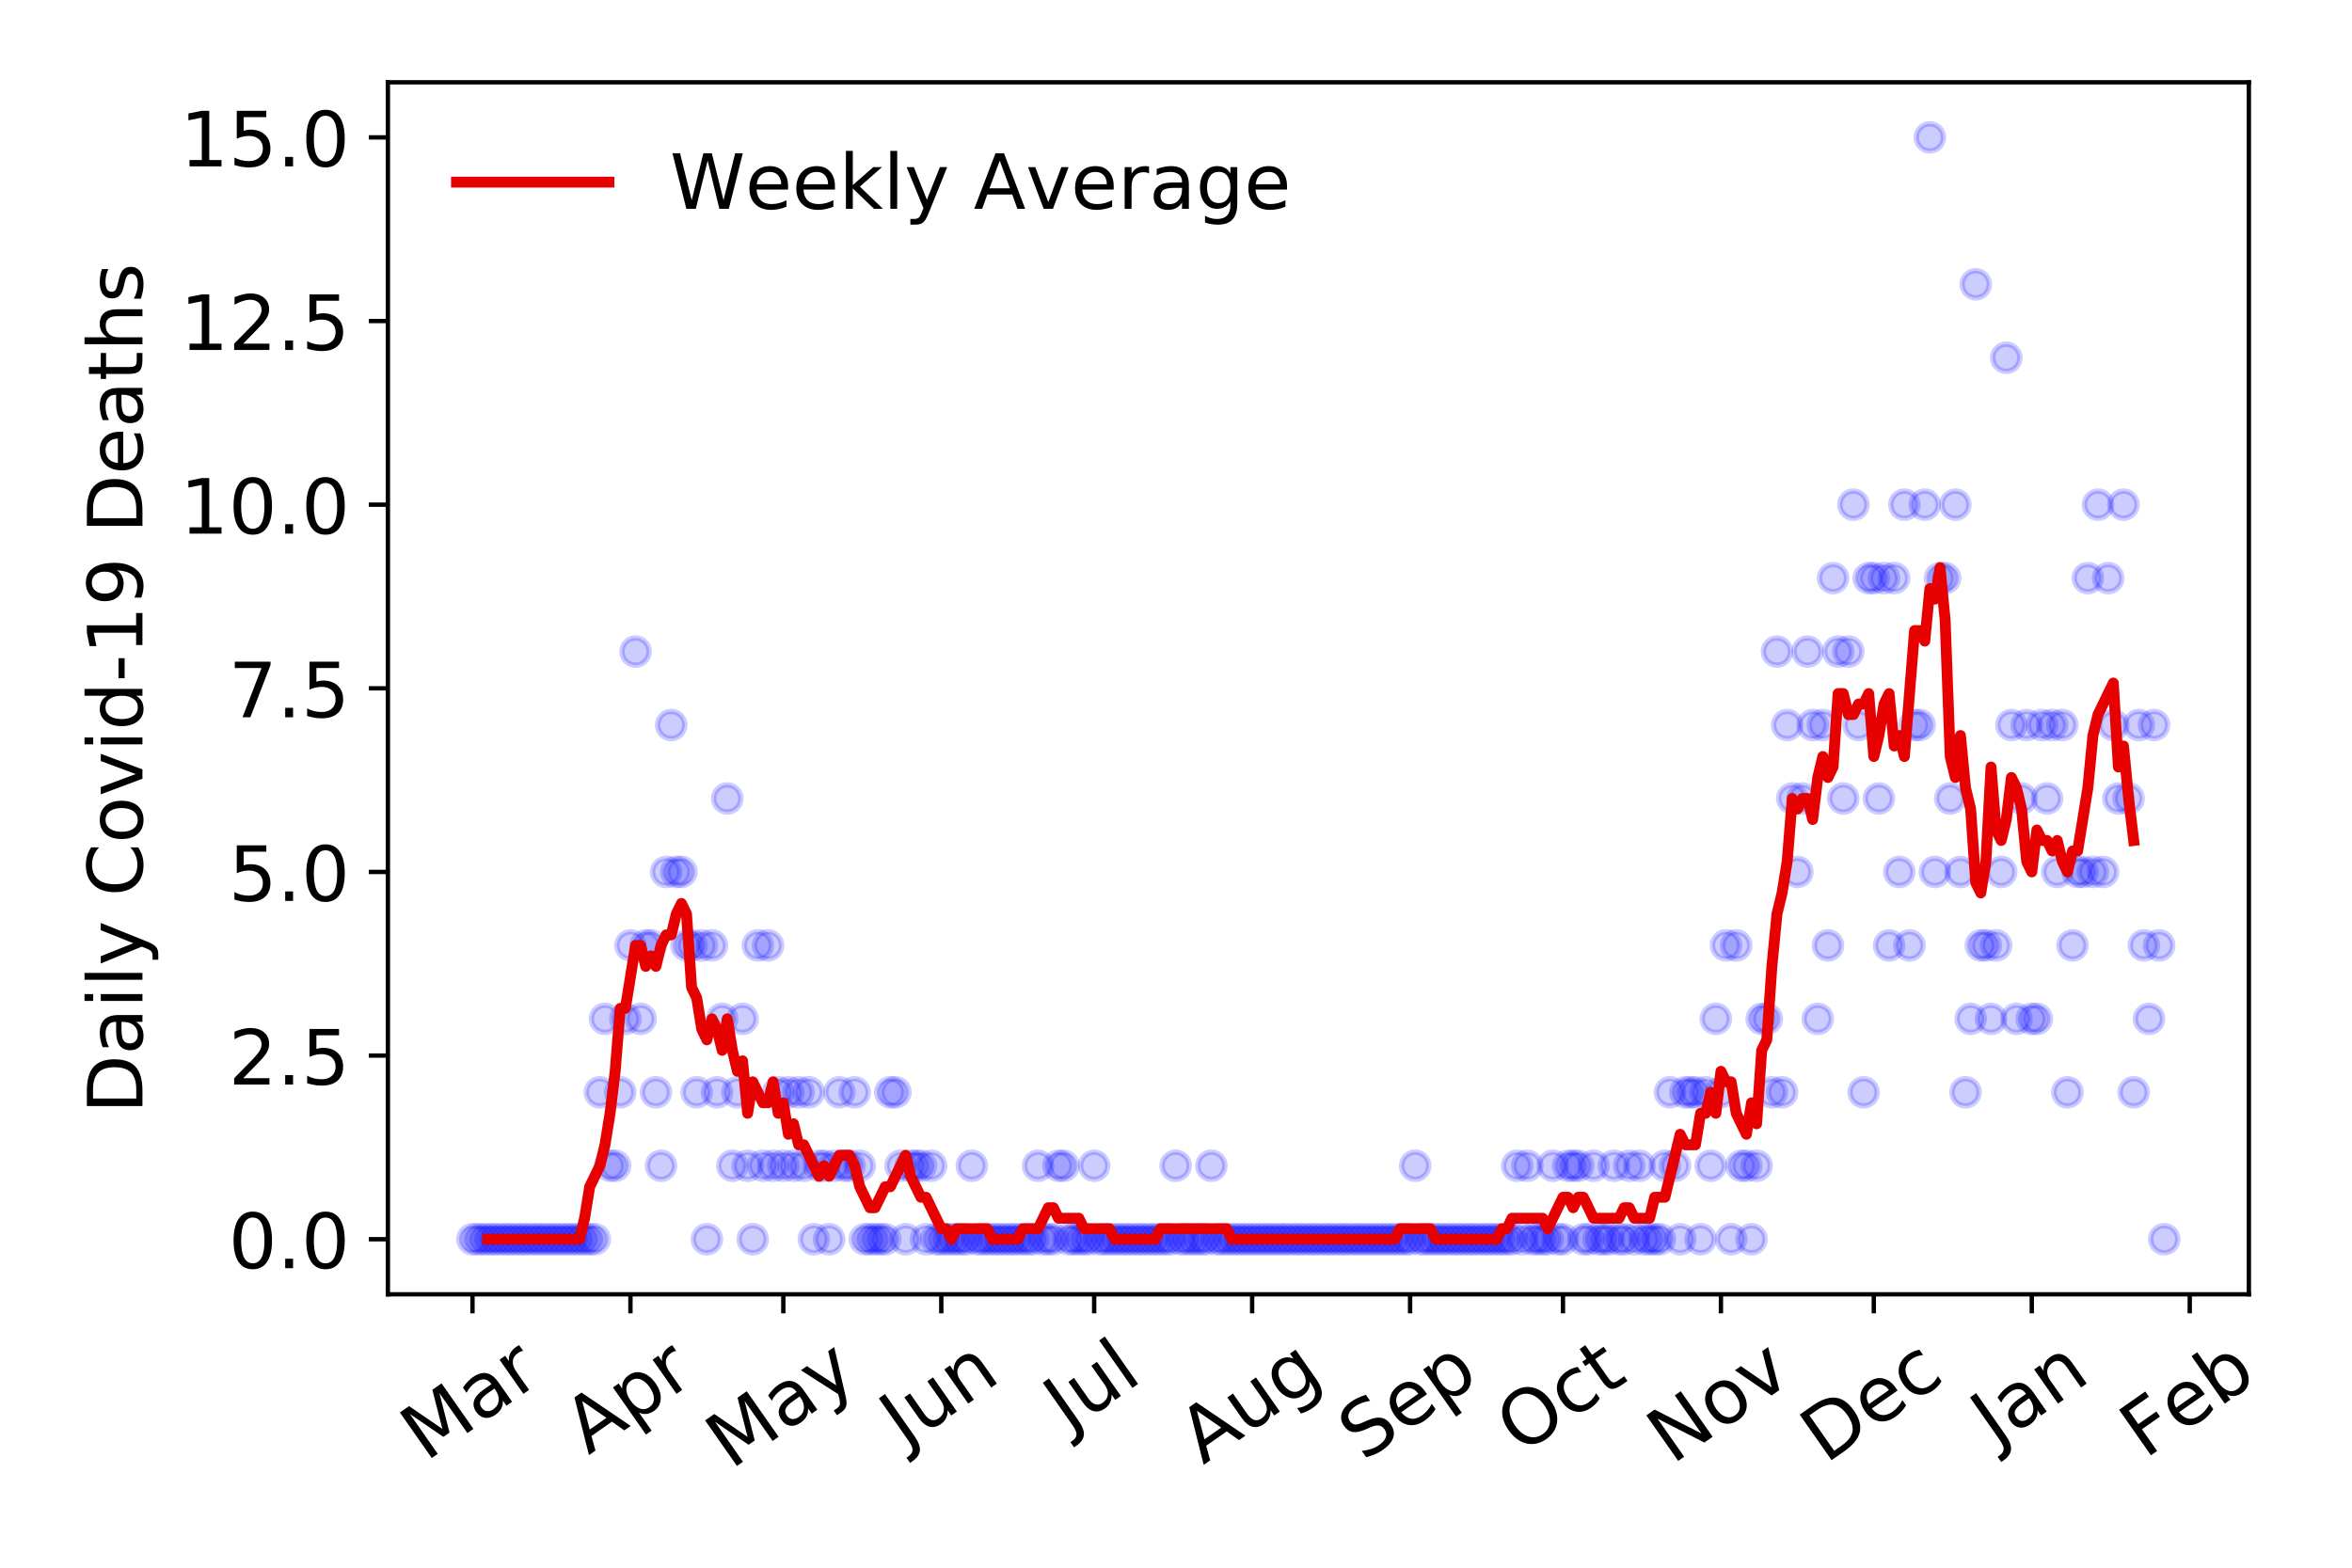 <?xml version="1.0" encoding="utf-8" standalone="no"?>
<!DOCTYPE svg PUBLIC "-//W3C//DTD SVG 1.1//EN"
  "http://www.w3.org/Graphics/SVG/1.1/DTD/svg11.dtd">
<!-- Created with matplotlib (https://matplotlib.org/) -->
<svg height="288pt" version="1.1" viewBox="0 0 432 288" width="432pt" xmlns="http://www.w3.org/2000/svg" xmlns:xlink="http://www.w3.org/1999/xlink">
 <defs>
  <style type="text/css">
*{stroke-linecap:butt;stroke-linejoin:round;}
  </style>
 </defs>
 <g id="figure_1">
  <g id="patch_1">
   <path d="M 0 288 
L 432 288 
L 432 0 
L 0 0 
z
" style="fill:#ffffff;"/>
  </g>
  <g id="axes_1">
   <g id="patch_2">
    <path d="M 71.245 237.778 
L 413.055 237.778 
L 413.055 15.12 
L 71.245 15.12 
z
" style="fill:#ffffff;"/>
   </g>
   <g id="matplotlib.axis_1">
    <g id="xtick_1">
     <g id="line2d_1">
      <defs>
       <path d="M 0 0 
L 0 3.5 
" id="m7ad8fc4218" style="stroke:#000000;stroke-width:0.8;"/>
      </defs>
      <g>
       <use style="stroke:#000000;stroke-width:0.8;" x="86.782" xlink:href="#m7ad8fc4218" y="237.778"/>
      </g>
     </g>
     <g id="text_1">
      <!-- Mar -->
      <defs>
       <path d="M 9.812 72.906 
L 24.516 72.906 
L 43.109 23.297 
L 61.812 72.906 
L 76.516 72.906 
L 76.516 0 
L 66.891 0 
L 66.891 64.016 
L 48.094 14.016 
L 38.188 14.016 
L 19.391 64.016 
L 19.391 0 
L 9.812 0 
z
" id="DejaVuSans-77"/>
       <path d="M 34.281 27.484 
Q 23.391 27.484 19.188 25 
Q 14.984 22.516 14.984 16.5 
Q 14.984 11.719 18.141 8.906 
Q 21.297 6.109 26.703 6.109 
Q 34.188 6.109 38.703 11.406 
Q 43.219 16.703 43.219 25.484 
L 43.219 27.484 
z
M 52.203 31.203 
L 52.203 0 
L 43.219 0 
L 43.219 8.297 
Q 40.141 3.328 35.547 0.953 
Q 30.953 -1.422 24.312 -1.422 
Q 15.922 -1.422 10.953 3.297 
Q 6 8.016 6 15.922 
Q 6 25.141 12.172 29.828 
Q 18.359 34.516 30.609 34.516 
L 43.219 34.516 
L 43.219 35.406 
Q 43.219 41.609 39.141 45 
Q 35.062 48.391 27.688 48.391 
Q 23 48.391 18.547 47.266 
Q 14.109 46.141 10.016 43.891 
L 10.016 52.203 
Q 14.938 54.109 19.578 55.047 
Q 24.219 56 28.609 56 
Q 40.484 56 46.344 49.844 
Q 52.203 43.703 52.203 31.203 
z
" id="DejaVuSans-97"/>
       <path d="M 41.109 46.297 
Q 39.594 47.172 37.812 47.578 
Q 36.031 48 33.891 48 
Q 26.266 48 22.188 43.047 
Q 18.109 38.094 18.109 28.812 
L 18.109 0 
L 9.078 0 
L 9.078 54.688 
L 18.109 54.688 
L 18.109 46.188 
Q 20.953 51.172 25.484 53.578 
Q 30.031 56 36.531 56 
Q 37.453 56 38.578 55.875 
Q 39.703 55.766 41.062 55.516 
z
" id="DejaVuSans-114"/>
      </defs>
      <g transform="translate(78.179 268.643)rotate(-35)scale(0.14 -0.14)">
       <use xlink:href="#DejaVuSans-77"/>
       <use x="86.279" xlink:href="#DejaVuSans-97"/>
       <use x="147.559" xlink:href="#DejaVuSans-114"/>
      </g>
     </g>
    </g>
    <g id="xtick_2">
     <g id="line2d_2">
      <g>
       <use style="stroke:#000000;stroke-width:0.8;" x="115.796" xlink:href="#m7ad8fc4218" y="237.778"/>
      </g>
     </g>
     <g id="text_2">
      <!-- Apr -->
      <defs>
       <path d="M 34.188 63.188 
L 20.797 26.906 
L 47.609 26.906 
z
M 28.609 72.906 
L 39.797 72.906 
L 67.578 0 
L 57.328 0 
L 50.688 18.703 
L 17.828 18.703 
L 11.188 0 
L 0.781 0 
z
" id="DejaVuSans-65"/>
       <path d="M 18.109 8.203 
L 18.109 -20.797 
L 9.078 -20.797 
L 9.078 54.688 
L 18.109 54.688 
L 18.109 46.391 
Q 20.953 51.266 25.266 53.625 
Q 29.594 56 35.594 56 
Q 45.562 56 51.781 48.094 
Q 58.016 40.188 58.016 27.297 
Q 58.016 14.406 51.781 6.484 
Q 45.562 -1.422 35.594 -1.422 
Q 29.594 -1.422 25.266 0.953 
Q 20.953 3.328 18.109 8.203 
z
M 48.688 27.297 
Q 48.688 37.203 44.609 42.844 
Q 40.531 48.484 33.406 48.484 
Q 26.266 48.484 22.188 42.844 
Q 18.109 37.203 18.109 27.297 
Q 18.109 17.391 22.188 11.75 
Q 26.266 6.109 33.406 6.109 
Q 40.531 6.109 44.609 11.75 
Q 48.688 17.391 48.688 27.297 
z
" id="DejaVuSans-112"/>
      </defs>
      <g transform="translate(108.092 267.384)rotate(-35)scale(0.14 -0.14)">
       <use xlink:href="#DejaVuSans-65"/>
       <use x="68.408" xlink:href="#DejaVuSans-112"/>
       <use x="131.885" xlink:href="#DejaVuSans-114"/>
      </g>
     </g>
    </g>
    <g id="xtick_3">
     <g id="line2d_3">
      <g>
       <use style="stroke:#000000;stroke-width:0.8;" x="143.875" xlink:href="#m7ad8fc4218" y="237.778"/>
      </g>
     </g>
     <g id="text_3">
      <!-- May -->
      <defs>
       <path d="M 32.172 -5.078 
Q 28.375 -14.844 24.75 -17.812 
Q 21.141 -20.797 15.094 -20.797 
L 7.906 -20.797 
L 7.906 -13.281 
L 13.188 -13.281 
Q 16.891 -13.281 18.938 -11.516 
Q 21 -9.766 23.484 -3.219 
L 25.094 0.875 
L 2.984 54.688 
L 12.5 54.688 
L 29.594 11.922 
L 46.688 54.688 
L 56.203 54.688 
z
" id="DejaVuSans-121"/>
      </defs>
      <g transform="translate(134.236 270.094)rotate(-35)scale(0.14 -0.14)">
       <use xlink:href="#DejaVuSans-77"/>
       <use x="86.279" xlink:href="#DejaVuSans-97"/>
       <use x="147.559" xlink:href="#DejaVuSans-121"/>
      </g>
     </g>
    </g>
    <g id="xtick_4">
     <g id="line2d_4">
      <g>
       <use style="stroke:#000000;stroke-width:0.8;" x="172.89" xlink:href="#m7ad8fc4218" y="237.778"/>
      </g>
     </g>
     <g id="text_4">
      <!-- Jun -->
      <defs>
       <path d="M 9.812 72.906 
L 19.672 72.906 
L 19.672 5.078 
Q 19.672 -8.109 14.672 -14.062 
Q 9.672 -20.016 -1.422 -20.016 
L -5.172 -20.016 
L -5.172 -11.719 
L -2.094 -11.719 
Q 4.438 -11.719 7.125 -8.047 
Q 9.812 -4.391 9.812 5.078 
z
" id="DejaVuSans-74"/>
       <path d="M 8.5 21.578 
L 8.5 54.688 
L 17.484 54.688 
L 17.484 21.922 
Q 17.484 14.156 20.5 10.266 
Q 23.531 6.391 29.594 6.391 
Q 36.859 6.391 41.078 11.031 
Q 45.312 15.672 45.312 23.688 
L 45.312 54.688 
L 54.297 54.688 
L 54.297 0 
L 45.312 0 
L 45.312 8.406 
Q 42.047 3.422 37.719 1 
Q 33.406 -1.422 27.688 -1.422 
Q 18.266 -1.422 13.375 4.438 
Q 8.5 10.297 8.5 21.578 
z
M 31.109 56 
z
" id="DejaVuSans-117"/>
       <path d="M 54.891 33.016 
L 54.891 0 
L 45.906 0 
L 45.906 32.719 
Q 45.906 40.484 42.875 44.328 
Q 39.844 48.188 33.797 48.188 
Q 26.516 48.188 22.312 43.547 
Q 18.109 38.922 18.109 30.906 
L 18.109 0 
L 9.078 0 
L 9.078 54.688 
L 18.109 54.688 
L 18.109 46.188 
Q 21.344 51.125 25.703 53.562 
Q 30.078 56 35.797 56 
Q 45.219 56 50.047 50.172 
Q 54.891 44.344 54.891 33.016 
z
" id="DejaVuSans-110"/>
      </defs>
      <g transform="translate(166.146 266.039)rotate(-35)scale(0.14 -0.14)">
       <use xlink:href="#DejaVuSans-74"/>
       <use x="29.492" xlink:href="#DejaVuSans-117"/>
       <use x="92.871" xlink:href="#DejaVuSans-110"/>
      </g>
     </g>
    </g>
    <g id="xtick_5">
     <g id="line2d_5">
      <g>
       <use style="stroke:#000000;stroke-width:0.8;" x="200.968" xlink:href="#m7ad8fc4218" y="237.778"/>
      </g>
     </g>
     <g id="text_5">
      <!-- Jul -->
      <defs>
       <path d="M 9.422 75.984 
L 18.406 75.984 
L 18.406 0 
L 9.422 0 
z
" id="DejaVuSans-108"/>
      </defs>
      <g transform="translate(196.265 263.181)rotate(-35)scale(0.14 -0.14)">
       <use xlink:href="#DejaVuSans-74"/>
       <use x="29.492" xlink:href="#DejaVuSans-117"/>
       <use x="92.871" xlink:href="#DejaVuSans-108"/>
      </g>
     </g>
    </g>
    <g id="xtick_6">
     <g id="line2d_6">
      <g>
       <use style="stroke:#000000;stroke-width:0.8;" x="229.983" xlink:href="#m7ad8fc4218" y="237.778"/>
      </g>
     </g>
     <g id="text_6">
      <!-- Aug -->
      <defs>
       <path d="M 45.406 27.984 
Q 45.406 37.75 41.375 43.109 
Q 37.359 48.484 30.078 48.484 
Q 22.859 48.484 18.828 43.109 
Q 14.797 37.75 14.797 27.984 
Q 14.797 18.266 18.828 12.891 
Q 22.859 7.516 30.078 7.516 
Q 37.359 7.516 41.375 12.891 
Q 45.406 18.266 45.406 27.984 
z
M 54.391 6.781 
Q 54.391 -7.172 48.188 -13.984 
Q 42 -20.797 29.203 -20.797 
Q 24.469 -20.797 20.266 -20.094 
Q 16.062 -19.391 12.109 -17.922 
L 12.109 -9.188 
Q 16.062 -11.328 19.922 -12.344 
Q 23.781 -13.375 27.781 -13.375 
Q 36.625 -13.375 41.016 -8.766 
Q 45.406 -4.156 45.406 5.172 
L 45.406 9.625 
Q 42.625 4.781 38.281 2.391 
Q 33.938 0 27.875 0 
Q 17.828 0 11.672 7.656 
Q 5.516 15.328 5.516 27.984 
Q 5.516 40.672 11.672 48.328 
Q 17.828 56 27.875 56 
Q 33.938 56 38.281 53.609 
Q 42.625 51.219 45.406 46.391 
L 45.406 54.688 
L 54.391 54.688 
z
" id="DejaVuSans-103"/>
      </defs>
      <g transform="translate(221.002 269.172)rotate(-35)scale(0.14 -0.14)">
       <use xlink:href="#DejaVuSans-65"/>
       <use x="68.408" xlink:href="#DejaVuSans-117"/>
       <use x="131.787" xlink:href="#DejaVuSans-103"/>
      </g>
     </g>
    </g>
    <g id="xtick_7">
     <g id="line2d_7">
      <g>
       <use style="stroke:#000000;stroke-width:0.8;" x="258.997" xlink:href="#m7ad8fc4218" y="237.778"/>
      </g>
     </g>
     <g id="text_7">
      <!-- Sep -->
      <defs>
       <path d="M 53.516 70.516 
L 53.516 60.891 
Q 47.906 63.578 42.922 64.891 
Q 37.938 66.219 33.297 66.219 
Q 25.25 66.219 20.875 63.094 
Q 16.5 59.969 16.5 54.203 
Q 16.5 49.359 19.406 46.891 
Q 22.312 44.438 30.422 42.922 
L 36.375 41.703 
Q 47.406 39.594 52.656 34.297 
Q 57.906 29 57.906 20.125 
Q 57.906 9.516 50.797 4.047 
Q 43.703 -1.422 29.984 -1.422 
Q 24.812 -1.422 18.969 -0.25 
Q 13.141 0.922 6.891 3.219 
L 6.891 13.375 
Q 12.891 10.016 18.656 8.297 
Q 24.422 6.594 29.984 6.594 
Q 38.422 6.594 43.016 9.906 
Q 47.609 13.234 47.609 19.391 
Q 47.609 24.75 44.312 27.781 
Q 41.016 30.812 33.5 32.328 
L 27.484 33.5 
Q 16.453 35.688 11.516 40.375 
Q 6.594 45.062 6.594 53.422 
Q 6.594 63.094 13.406 68.656 
Q 20.219 74.219 32.172 74.219 
Q 37.312 74.219 42.625 73.281 
Q 47.953 72.359 53.516 70.516 
z
" id="DejaVuSans-83"/>
       <path d="M 56.203 29.594 
L 56.203 25.203 
L 14.891 25.203 
Q 15.484 15.922 20.484 11.062 
Q 25.484 6.203 34.422 6.203 
Q 39.594 6.203 44.453 7.469 
Q 49.312 8.734 54.109 11.281 
L 54.109 2.781 
Q 49.266 0.734 44.188 -0.344 
Q 39.109 -1.422 33.891 -1.422 
Q 20.797 -1.422 13.156 6.188 
Q 5.516 13.812 5.516 26.812 
Q 5.516 40.234 12.766 48.109 
Q 20.016 56 32.328 56 
Q 43.359 56 49.781 48.891 
Q 56.203 41.797 56.203 29.594 
z
M 47.219 32.234 
Q 47.125 39.594 43.094 43.984 
Q 39.062 48.391 32.422 48.391 
Q 24.906 48.391 20.391 44.141 
Q 15.875 39.891 15.188 32.172 
z
" id="DejaVuSans-101"/>
      </defs>
      <g transform="translate(250.404 268.629)rotate(-35)scale(0.14 -0.14)">
       <use xlink:href="#DejaVuSans-83"/>
       <use x="63.477" xlink:href="#DejaVuSans-101"/>
       <use x="125" xlink:href="#DejaVuSans-112"/>
      </g>
     </g>
    </g>
    <g id="xtick_8">
     <g id="line2d_8">
      <g>
       <use style="stroke:#000000;stroke-width:0.8;" x="287.076" xlink:href="#m7ad8fc4218" y="237.778"/>
      </g>
     </g>
     <g id="text_8">
      <!-- Oct -->
      <defs>
       <path d="M 39.406 66.219 
Q 28.656 66.219 22.328 58.203 
Q 16.016 50.203 16.016 36.375 
Q 16.016 22.609 22.328 14.594 
Q 28.656 6.594 39.406 6.594 
Q 50.141 6.594 56.422 14.594 
Q 62.703 22.609 62.703 36.375 
Q 62.703 50.203 56.422 58.203 
Q 50.141 66.219 39.406 66.219 
z
M 39.406 74.219 
Q 54.734 74.219 63.906 63.938 
Q 73.094 53.656 73.094 36.375 
Q 73.094 19.141 63.906 8.859 
Q 54.734 -1.422 39.406 -1.422 
Q 24.031 -1.422 14.812 8.828 
Q 5.609 19.094 5.609 36.375 
Q 5.609 53.656 14.812 63.938 
Q 24.031 74.219 39.406 74.219 
z
" id="DejaVuSans-79"/>
       <path d="M 48.781 52.594 
L 48.781 44.188 
Q 44.969 46.297 41.141 47.344 
Q 37.312 48.391 33.406 48.391 
Q 24.656 48.391 19.812 42.844 
Q 14.984 37.312 14.984 27.297 
Q 14.984 17.281 19.812 11.734 
Q 24.656 6.203 33.406 6.203 
Q 37.312 6.203 41.141 7.25 
Q 44.969 8.297 48.781 10.406 
L 48.781 2.094 
Q 45.016 0.344 40.984 -0.531 
Q 36.969 -1.422 32.422 -1.422 
Q 20.062 -1.422 12.781 6.344 
Q 5.516 14.109 5.516 27.297 
Q 5.516 40.672 12.859 48.328 
Q 20.219 56 33.016 56 
Q 37.156 56 41.109 55.141 
Q 45.062 54.297 48.781 52.594 
z
" id="DejaVuSans-99"/>
       <path d="M 18.312 70.219 
L 18.312 54.688 
L 36.812 54.688 
L 36.812 47.703 
L 18.312 47.703 
L 18.312 18.016 
Q 18.312 11.328 20.141 9.422 
Q 21.969 7.516 27.594 7.516 
L 36.812 7.516 
L 36.812 0 
L 27.594 0 
Q 17.188 0 13.234 3.875 
Q 9.281 7.766 9.281 18.016 
L 9.281 47.703 
L 2.688 47.703 
L 2.688 54.688 
L 9.281 54.688 
L 9.281 70.219 
z
" id="DejaVuSans-116"/>
      </defs>
      <g transform="translate(279.377 267.377)rotate(-35)scale(0.14 -0.14)">
       <use xlink:href="#DejaVuSans-79"/>
       <use x="78.711" xlink:href="#DejaVuSans-99"/>
       <use x="133.691" xlink:href="#DejaVuSans-116"/>
      </g>
     </g>
    </g>
    <g id="xtick_9">
     <g id="line2d_9">
      <g>
       <use style="stroke:#000000;stroke-width:0.8;" x="316.09" xlink:href="#m7ad8fc4218" y="237.778"/>
      </g>
     </g>
     <g id="text_9">
      <!-- Nov -->
      <defs>
       <path d="M 9.812 72.906 
L 23.094 72.906 
L 55.422 11.922 
L 55.422 72.906 
L 64.984 72.906 
L 64.984 0 
L 51.703 0 
L 19.391 60.984 
L 19.391 0 
L 9.812 0 
z
" id="DejaVuSans-78"/>
       <path d="M 30.609 48.391 
Q 23.391 48.391 19.188 42.75 
Q 14.984 37.109 14.984 27.297 
Q 14.984 17.484 19.156 11.844 
Q 23.344 6.203 30.609 6.203 
Q 37.797 6.203 41.984 11.859 
Q 46.188 17.531 46.188 27.297 
Q 46.188 37.016 41.984 42.703 
Q 37.797 48.391 30.609 48.391 
z
M 30.609 56 
Q 42.328 56 49.016 48.375 
Q 55.719 40.766 55.719 27.297 
Q 55.719 13.875 49.016 6.219 
Q 42.328 -1.422 30.609 -1.422 
Q 18.844 -1.422 12.172 6.219 
Q 5.516 13.875 5.516 27.297 
Q 5.516 40.766 12.172 48.375 
Q 18.844 56 30.609 56 
z
" id="DejaVuSans-111"/>
       <path d="M 2.984 54.688 
L 12.5 54.688 
L 29.594 8.797 
L 46.688 54.688 
L 56.203 54.688 
L 35.688 0 
L 23.484 0 
z
" id="DejaVuSans-118"/>
      </defs>
      <g transform="translate(307.114 269.166)rotate(-35)scale(0.14 -0.14)">
       <use xlink:href="#DejaVuSans-78"/>
       <use x="74.805" xlink:href="#DejaVuSans-111"/>
       <use x="135.986" xlink:href="#DejaVuSans-118"/>
      </g>
     </g>
    </g>
    <g id="xtick_10">
     <g id="line2d_10">
      <g>
       <use style="stroke:#000000;stroke-width:0.8;" x="344.169" xlink:href="#m7ad8fc4218" y="237.778"/>
      </g>
     </g>
     <g id="text_10">
      <!-- Dec -->
      <defs>
       <path d="M 19.672 64.797 
L 19.672 8.109 
L 31.594 8.109 
Q 46.688 8.109 53.688 14.938 
Q 60.688 21.781 60.688 36.531 
Q 60.688 51.172 53.688 57.984 
Q 46.688 64.797 31.594 64.797 
z
M 9.812 72.906 
L 30.078 72.906 
Q 51.266 72.906 61.172 64.094 
Q 71.094 55.281 71.094 36.531 
Q 71.094 17.672 61.125 8.828 
Q 51.172 0 30.078 0 
L 9.812 0 
z
" id="DejaVuSans-68"/>
      </defs>
      <g transform="translate(335.288 269.032)rotate(-35)scale(0.14 -0.14)">
       <use xlink:href="#DejaVuSans-68"/>
       <use x="77.002" xlink:href="#DejaVuSans-101"/>
       <use x="138.525" xlink:href="#DejaVuSans-99"/>
      </g>
     </g>
    </g>
    <g id="xtick_11">
     <g id="line2d_11">
      <g>
       <use style="stroke:#000000;stroke-width:0.8;" x="373.184" xlink:href="#m7ad8fc4218" y="237.778"/>
      </g>
     </g>
     <g id="text_11">
      <!-- Jan -->
      <g transform="translate(366.56 265.871)rotate(-35)scale(0.14 -0.14)">
       <use xlink:href="#DejaVuSans-74"/>
       <use x="29.492" xlink:href="#DejaVuSans-97"/>
       <use x="90.771" xlink:href="#DejaVuSans-110"/>
      </g>
     </g>
    </g>
    <g id="xtick_12">
     <g id="line2d_12">
      <g>
       <use style="stroke:#000000;stroke-width:0.8;" x="402.198" xlink:href="#m7ad8fc4218" y="237.778"/>
      </g>
     </g>
     <g id="text_12">
      <!-- Feb -->
      <defs>
       <path d="M 9.812 72.906 
L 51.703 72.906 
L 51.703 64.594 
L 19.672 64.594 
L 19.672 43.109 
L 48.578 43.109 
L 48.578 34.812 
L 19.672 34.812 
L 19.672 0 
L 9.812 0 
z
" id="DejaVuSans-70"/>
       <path d="M 48.688 27.297 
Q 48.688 37.203 44.609 42.844 
Q 40.531 48.484 33.406 48.484 
Q 26.266 48.484 22.188 42.844 
Q 18.109 37.203 18.109 27.297 
Q 18.109 17.391 22.188 11.75 
Q 26.266 6.109 33.406 6.109 
Q 40.531 6.109 44.609 11.75 
Q 48.688 17.391 48.688 27.297 
z
M 18.109 46.391 
Q 20.953 51.266 25.266 53.625 
Q 29.594 56 35.594 56 
Q 45.562 56 51.781 48.094 
Q 58.016 40.188 58.016 27.297 
Q 58.016 14.406 51.781 6.484 
Q 45.562 -1.422 35.594 -1.422 
Q 29.594 -1.422 25.266 0.953 
Q 20.953 3.328 18.109 8.203 
L 18.109 0 
L 9.078 0 
L 9.078 75.984 
L 18.109 75.984 
z
" id="DejaVuSans-98"/>
      </defs>
      <g transform="translate(393.952 268.143)rotate(-35)scale(0.14 -0.14)">
       <use xlink:href="#DejaVuSans-70"/>
       <use x="57.441" xlink:href="#DejaVuSans-101"/>
       <use x="118.965" xlink:href="#DejaVuSans-98"/>
      </g>
     </g>
    </g>
   </g>
   <g id="matplotlib.axis_2">
    <g id="ytick_1">
     <g id="line2d_13">
      <defs>
       <path d="M 0 0 
L -3.5 0 
" id="m95573e9fba" style="stroke:#000000;stroke-width:0.8;"/>
      </defs>
      <g>
       <use style="stroke:#000000;stroke-width:0.8;" x="71.245" xlink:href="#m95573e9fba" y="227.657"/>
      </g>
     </g>
     <g id="text_13">
      <!-- 0.0 -->
      <defs>
       <path d="M 31.781 66.406 
Q 24.172 66.406 20.328 58.906 
Q 16.5 51.422 16.5 36.375 
Q 16.5 21.391 20.328 13.891 
Q 24.172 6.391 31.781 6.391 
Q 39.453 6.391 43.281 13.891 
Q 47.125 21.391 47.125 36.375 
Q 47.125 51.422 43.281 58.906 
Q 39.453 66.406 31.781 66.406 
z
M 31.781 74.219 
Q 44.047 74.219 50.516 64.516 
Q 56.984 54.828 56.984 36.375 
Q 56.984 17.969 50.516 8.266 
Q 44.047 -1.422 31.781 -1.422 
Q 19.531 -1.422 13.062 8.266 
Q 6.594 17.969 6.594 36.375 
Q 6.594 54.828 13.062 64.516 
Q 19.531 74.219 31.781 74.219 
z
" id="DejaVuSans-48"/>
       <path d="M 10.688 12.406 
L 21 12.406 
L 21 0 
L 10.688 0 
z
" id="DejaVuSans-46"/>
      </defs>
      <g transform="translate(41.981 232.976)scale(0.14 -0.14)">
       <use xlink:href="#DejaVuSans-48"/>
       <use x="63.623" xlink:href="#DejaVuSans-46"/>
       <use x="95.41" xlink:href="#DejaVuSans-48"/>
      </g>
     </g>
    </g>
    <g id="ytick_2">
     <g id="line2d_14">
      <g>
       <use style="stroke:#000000;stroke-width:0.8;" x="71.245" xlink:href="#m95573e9fba" y="193.921"/>
      </g>
     </g>
     <g id="text_14">
      <!-- 2.5 -->
      <defs>
       <path d="M 19.188 8.297 
L 53.609 8.297 
L 53.609 0 
L 7.328 0 
L 7.328 8.297 
Q 12.938 14.109 22.625 23.891 
Q 32.328 33.688 34.812 36.531 
Q 39.547 41.844 41.422 45.531 
Q 43.312 49.219 43.312 52.781 
Q 43.312 58.594 39.234 62.25 
Q 35.156 65.922 28.609 65.922 
Q 23.969 65.922 18.812 64.312 
Q 13.672 62.703 7.812 59.422 
L 7.812 69.391 
Q 13.766 71.781 18.938 73 
Q 24.125 74.219 28.422 74.219 
Q 39.75 74.219 46.484 68.547 
Q 53.219 62.891 53.219 53.422 
Q 53.219 48.922 51.531 44.891 
Q 49.859 40.875 45.406 35.406 
Q 44.188 33.984 37.641 27.219 
Q 31.109 20.453 19.188 8.297 
z
" id="DejaVuSans-50"/>
       <path d="M 10.797 72.906 
L 49.516 72.906 
L 49.516 64.594 
L 19.828 64.594 
L 19.828 46.734 
Q 21.969 47.469 24.109 47.828 
Q 26.266 48.188 28.422 48.188 
Q 40.625 48.188 47.75 41.5 
Q 54.891 34.812 54.891 23.391 
Q 54.891 11.625 47.562 5.094 
Q 40.234 -1.422 26.906 -1.422 
Q 22.312 -1.422 17.547 -0.641 
Q 12.797 0.141 7.719 1.703 
L 7.719 11.625 
Q 12.109 9.234 16.797 8.062 
Q 21.484 6.891 26.703 6.891 
Q 35.156 6.891 40.078 11.328 
Q 45.016 15.766 45.016 23.391 
Q 45.016 31 40.078 35.438 
Q 35.156 39.891 26.703 39.891 
Q 22.75 39.891 18.812 39.016 
Q 14.891 38.141 10.797 36.281 
z
" id="DejaVuSans-53"/>
      </defs>
      <g transform="translate(41.981 199.24)scale(0.14 -0.14)">
       <use xlink:href="#DejaVuSans-50"/>
       <use x="63.623" xlink:href="#DejaVuSans-46"/>
       <use x="95.41" xlink:href="#DejaVuSans-53"/>
      </g>
     </g>
    </g>
    <g id="ytick_3">
     <g id="line2d_15">
      <g>
       <use style="stroke:#000000;stroke-width:0.8;" x="71.245" xlink:href="#m95573e9fba" y="160.185"/>
      </g>
     </g>
     <g id="text_15">
      <!-- 5.0 -->
      <g transform="translate(41.981 165.504)scale(0.14 -0.14)">
       <use xlink:href="#DejaVuSans-53"/>
       <use x="63.623" xlink:href="#DejaVuSans-46"/>
       <use x="95.41" xlink:href="#DejaVuSans-48"/>
      </g>
     </g>
    </g>
    <g id="ytick_4">
     <g id="line2d_16">
      <g>
       <use style="stroke:#000000;stroke-width:0.8;" x="71.245" xlink:href="#m95573e9fba" y="126.449"/>
      </g>
     </g>
     <g id="text_16">
      <!-- 7.5 -->
      <defs>
       <path d="M 8.203 72.906 
L 55.078 72.906 
L 55.078 68.703 
L 28.609 0 
L 18.312 0 
L 43.219 64.594 
L 8.203 64.594 
z
" id="DejaVuSans-55"/>
      </defs>
      <g transform="translate(41.981 131.768)scale(0.14 -0.14)">
       <use xlink:href="#DejaVuSans-55"/>
       <use x="63.623" xlink:href="#DejaVuSans-46"/>
       <use x="95.41" xlink:href="#DejaVuSans-53"/>
      </g>
     </g>
    </g>
    <g id="ytick_5">
     <g id="line2d_17">
      <g>
       <use style="stroke:#000000;stroke-width:0.8;" x="71.245" xlink:href="#m95573e9fba" y="92.713"/>
      </g>
     </g>
     <g id="text_17">
      <!-- 10.0 -->
      <defs>
       <path d="M 12.406 8.297 
L 28.516 8.297 
L 28.516 63.922 
L 10.984 60.406 
L 10.984 69.391 
L 28.422 72.906 
L 38.281 72.906 
L 38.281 8.297 
L 54.391 8.297 
L 54.391 0 
L 12.406 0 
z
" id="DejaVuSans-49"/>
      </defs>
      <g transform="translate(33.073 98.032)scale(0.14 -0.14)">
       <use xlink:href="#DejaVuSans-49"/>
       <use x="63.623" xlink:href="#DejaVuSans-48"/>
       <use x="127.246" xlink:href="#DejaVuSans-46"/>
       <use x="159.033" xlink:href="#DejaVuSans-48"/>
      </g>
     </g>
    </g>
    <g id="ytick_6">
     <g id="line2d_18">
      <g>
       <use style="stroke:#000000;stroke-width:0.8;" x="71.245" xlink:href="#m95573e9fba" y="58.977"/>
      </g>
     </g>
     <g id="text_18">
      <!-- 12.5 -->
      <g transform="translate(33.073 64.296)scale(0.14 -0.14)">
       <use xlink:href="#DejaVuSans-49"/>
       <use x="63.623" xlink:href="#DejaVuSans-50"/>
       <use x="127.246" xlink:href="#DejaVuSans-46"/>
       <use x="159.033" xlink:href="#DejaVuSans-53"/>
      </g>
     </g>
    </g>
    <g id="ytick_7">
     <g id="line2d_19">
      <g>
       <use style="stroke:#000000;stroke-width:0.8;" x="71.245" xlink:href="#m95573e9fba" y="25.241"/>
      </g>
     </g>
     <g id="text_19">
      <!-- 15.0 -->
      <g transform="translate(33.073 30.56)scale(0.14 -0.14)">
       <use xlink:href="#DejaVuSans-49"/>
       <use x="63.623" xlink:href="#DejaVuSans-53"/>
       <use x="127.246" xlink:href="#DejaVuSans-46"/>
       <use x="159.033" xlink:href="#DejaVuSans-48"/>
      </g>
     </g>
    </g>
    <g id="text_20">
     <!-- Daily Covid-19 Deaths -->
     <defs>
      <path d="M 9.422 54.688 
L 18.406 54.688 
L 18.406 0 
L 9.422 0 
z
M 9.422 75.984 
L 18.406 75.984 
L 18.406 64.594 
L 9.422 64.594 
z
" id="DejaVuSans-105"/>
      <path id="DejaVuSans-32"/>
      <path d="M 64.406 67.281 
L 64.406 56.891 
Q 59.422 61.531 53.781 63.812 
Q 48.141 66.109 41.797 66.109 
Q 29.297 66.109 22.656 58.469 
Q 16.016 50.828 16.016 36.375 
Q 16.016 21.969 22.656 14.328 
Q 29.297 6.688 41.797 6.688 
Q 48.141 6.688 53.781 8.984 
Q 59.422 11.281 64.406 15.922 
L 64.406 5.609 
Q 59.234 2.094 53.438 0.328 
Q 47.656 -1.422 41.219 -1.422 
Q 24.656 -1.422 15.125 8.703 
Q 5.609 18.844 5.609 36.375 
Q 5.609 53.953 15.125 64.078 
Q 24.656 74.219 41.219 74.219 
Q 47.75 74.219 53.531 72.484 
Q 59.328 70.75 64.406 67.281 
z
" id="DejaVuSans-67"/>
      <path d="M 45.406 46.391 
L 45.406 75.984 
L 54.391 75.984 
L 54.391 0 
L 45.406 0 
L 45.406 8.203 
Q 42.578 3.328 38.25 0.953 
Q 33.938 -1.422 27.875 -1.422 
Q 17.969 -1.422 11.734 6.484 
Q 5.516 14.406 5.516 27.297 
Q 5.516 40.188 11.734 48.094 
Q 17.969 56 27.875 56 
Q 33.938 56 38.25 53.625 
Q 42.578 51.266 45.406 46.391 
z
M 14.797 27.297 
Q 14.797 17.391 18.875 11.75 
Q 22.953 6.109 30.078 6.109 
Q 37.203 6.109 41.297 11.75 
Q 45.406 17.391 45.406 27.297 
Q 45.406 37.203 41.297 42.844 
Q 37.203 48.484 30.078 48.484 
Q 22.953 48.484 18.875 42.844 
Q 14.797 37.203 14.797 27.297 
z
" id="DejaVuSans-100"/>
      <path d="M 4.891 31.391 
L 31.203 31.391 
L 31.203 23.391 
L 4.891 23.391 
z
" id="DejaVuSans-45"/>
      <path d="M 10.984 1.516 
L 10.984 10.5 
Q 14.703 8.734 18.5 7.812 
Q 22.312 6.891 25.984 6.891 
Q 35.75 6.891 40.891 13.453 
Q 46.047 20.016 46.781 33.406 
Q 43.953 29.203 39.594 26.953 
Q 35.25 24.703 29.984 24.703 
Q 19.047 24.703 12.672 31.312 
Q 6.297 37.938 6.297 49.422 
Q 6.297 60.641 12.938 67.422 
Q 19.578 74.219 30.609 74.219 
Q 43.266 74.219 49.922 64.516 
Q 56.594 54.828 56.594 36.375 
Q 56.594 19.141 48.406 8.859 
Q 40.234 -1.422 26.422 -1.422 
Q 22.703 -1.422 18.891 -0.688 
Q 15.094 0.047 10.984 1.516 
z
M 30.609 32.422 
Q 37.25 32.422 41.125 36.953 
Q 45.016 41.5 45.016 49.422 
Q 45.016 57.281 41.125 61.844 
Q 37.25 66.406 30.609 66.406 
Q 23.969 66.406 20.094 61.844 
Q 16.219 57.281 16.219 49.422 
Q 16.219 41.5 20.094 36.953 
Q 23.969 32.422 30.609 32.422 
z
" id="DejaVuSans-57"/>
      <path d="M 54.891 33.016 
L 54.891 0 
L 45.906 0 
L 45.906 32.719 
Q 45.906 40.484 42.875 44.328 
Q 39.844 48.188 33.797 48.188 
Q 26.516 48.188 22.312 43.547 
Q 18.109 38.922 18.109 30.906 
L 18.109 0 
L 9.078 0 
L 9.078 75.984 
L 18.109 75.984 
L 18.109 46.188 
Q 21.344 51.125 25.703 53.562 
Q 30.078 56 35.797 56 
Q 45.219 56 50.047 50.172 
Q 54.891 44.344 54.891 33.016 
z
" id="DejaVuSans-104"/>
      <path d="M 44.281 53.078 
L 44.281 44.578 
Q 40.484 46.531 36.375 47.5 
Q 32.281 48.484 27.875 48.484 
Q 21.188 48.484 17.844 46.438 
Q 14.5 44.391 14.5 40.281 
Q 14.5 37.156 16.891 35.375 
Q 19.281 33.594 26.516 31.984 
L 29.594 31.297 
Q 39.156 29.25 43.188 25.516 
Q 47.219 21.781 47.219 15.094 
Q 47.219 7.469 41.188 3.016 
Q 35.156 -1.422 24.609 -1.422 
Q 20.219 -1.422 15.453 -0.562 
Q 10.688 0.297 5.422 2 
L 5.422 11.281 
Q 10.406 8.688 15.234 7.391 
Q 20.062 6.109 24.812 6.109 
Q 31.156 6.109 34.562 8.281 
Q 37.984 10.453 37.984 14.406 
Q 37.984 18.062 35.516 20.016 
Q 33.062 21.969 24.703 23.781 
L 21.578 24.516 
Q 13.234 26.266 9.516 29.906 
Q 5.812 33.547 5.812 39.891 
Q 5.812 47.609 11.281 51.797 
Q 16.75 56 26.812 56 
Q 31.781 56 36.172 55.266 
Q 40.578 54.547 44.281 53.078 
z
" id="DejaVuSans-115"/>
     </defs>
     <g transform="translate(26.162 204.56)rotate(-90)scale(0.14 -0.14)">
      <use xlink:href="#DejaVuSans-68"/>
      <use x="77.002" xlink:href="#DejaVuSans-97"/>
      <use x="138.281" xlink:href="#DejaVuSans-105"/>
      <use x="166.064" xlink:href="#DejaVuSans-108"/>
      <use x="193.848" xlink:href="#DejaVuSans-121"/>
      <use x="253.027" xlink:href="#DejaVuSans-32"/>
      <use x="284.814" xlink:href="#DejaVuSans-67"/>
      <use x="354.639" xlink:href="#DejaVuSans-111"/>
      <use x="415.82" xlink:href="#DejaVuSans-118"/>
      <use x="475" xlink:href="#DejaVuSans-105"/>
      <use x="502.783" xlink:href="#DejaVuSans-100"/>
      <use x="566.26" xlink:href="#DejaVuSans-45"/>
      <use x="602.344" xlink:href="#DejaVuSans-49"/>
      <use x="665.967" xlink:href="#DejaVuSans-57"/>
      <use x="729.59" xlink:href="#DejaVuSans-32"/>
      <use x="761.377" xlink:href="#DejaVuSans-68"/>
      <use x="838.379" xlink:href="#DejaVuSans-101"/>
      <use x="899.902" xlink:href="#DejaVuSans-97"/>
      <use x="961.182" xlink:href="#DejaVuSans-116"/>
      <use x="1000.391" xlink:href="#DejaVuSans-104"/>
      <use x="1063.77" xlink:href="#DejaVuSans-115"/>
     </g>
    </g>
   </g>
   <g id="line2d_20">
    <defs>
     <path d="M 0 2.5 
C 0.663 2.5 1.299 2.237 1.768 1.768 
C 2.237 1.299 2.5 0.663 2.5 0 
C 2.5 -0.663 2.237 -1.299 1.768 -1.768 
C 1.299 -2.237 0.663 -2.5 0 -2.5 
C -0.663 -2.5 -1.299 -2.237 -1.768 -1.768 
C -2.237 -1.299 -2.5 -0.663 -2.5 0 
C -2.5 0.663 -2.237 1.299 -1.768 1.768 
C -1.299 2.237 -0.663 2.5 0 2.5 
z
" id="m1949fb39a1" style="stroke:#0000ff;stroke-opacity:0.2;"/>
    </defs>
    <g clip-path="url(#pdaa7344215)">
     <use style="fill:#0000ff;fill-opacity:0.2;stroke:#0000ff;stroke-opacity:0.2;" x="86.782" xlink:href="#m1949fb39a1" y="227.657"/>
     <use style="fill:#0000ff;fill-opacity:0.2;stroke:#0000ff;stroke-opacity:0.2;" x="87.718" xlink:href="#m1949fb39a1" y="227.657"/>
     <use style="fill:#0000ff;fill-opacity:0.2;stroke:#0000ff;stroke-opacity:0.2;" x="88.654" xlink:href="#m1949fb39a1" y="227.657"/>
     <use style="fill:#0000ff;fill-opacity:0.2;stroke:#0000ff;stroke-opacity:0.2;" x="89.59" xlink:href="#m1949fb39a1" y="227.657"/>
     <use style="fill:#0000ff;fill-opacity:0.2;stroke:#0000ff;stroke-opacity:0.2;" x="90.526" xlink:href="#m1949fb39a1" y="227.657"/>
     <use style="fill:#0000ff;fill-opacity:0.2;stroke:#0000ff;stroke-opacity:0.2;" x="91.462" xlink:href="#m1949fb39a1" y="227.657"/>
     <use style="fill:#0000ff;fill-opacity:0.2;stroke:#0000ff;stroke-opacity:0.2;" x="92.398" xlink:href="#m1949fb39a1" y="227.657"/>
     <use style="fill:#0000ff;fill-opacity:0.2;stroke:#0000ff;stroke-opacity:0.2;" x="93.333" xlink:href="#m1949fb39a1" y="227.657"/>
     <use style="fill:#0000ff;fill-opacity:0.2;stroke:#0000ff;stroke-opacity:0.2;" x="94.269" xlink:href="#m1949fb39a1" y="227.657"/>
     <use style="fill:#0000ff;fill-opacity:0.2;stroke:#0000ff;stroke-opacity:0.2;" x="95.205" xlink:href="#m1949fb39a1" y="227.657"/>
     <use style="fill:#0000ff;fill-opacity:0.2;stroke:#0000ff;stroke-opacity:0.2;" x="96.141" xlink:href="#m1949fb39a1" y="227.657"/>
     <use style="fill:#0000ff;fill-opacity:0.2;stroke:#0000ff;stroke-opacity:0.2;" x="97.077" xlink:href="#m1949fb39a1" y="227.657"/>
     <use style="fill:#0000ff;fill-opacity:0.2;stroke:#0000ff;stroke-opacity:0.2;" x="98.013" xlink:href="#m1949fb39a1" y="227.657"/>
     <use style="fill:#0000ff;fill-opacity:0.2;stroke:#0000ff;stroke-opacity:0.2;" x="98.949" xlink:href="#m1949fb39a1" y="227.657"/>
     <use style="fill:#0000ff;fill-opacity:0.2;stroke:#0000ff;stroke-opacity:0.2;" x="99.885" xlink:href="#m1949fb39a1" y="227.657"/>
     <use style="fill:#0000ff;fill-opacity:0.2;stroke:#0000ff;stroke-opacity:0.2;" x="100.821" xlink:href="#m1949fb39a1" y="227.657"/>
     <use style="fill:#0000ff;fill-opacity:0.2;stroke:#0000ff;stroke-opacity:0.2;" x="101.757" xlink:href="#m1949fb39a1" y="227.657"/>
     <use style="fill:#0000ff;fill-opacity:0.2;stroke:#0000ff;stroke-opacity:0.2;" x="102.693" xlink:href="#m1949fb39a1" y="227.657"/>
     <use style="fill:#0000ff;fill-opacity:0.2;stroke:#0000ff;stroke-opacity:0.2;" x="103.629" xlink:href="#m1949fb39a1" y="227.657"/>
     <use style="fill:#0000ff;fill-opacity:0.2;stroke:#0000ff;stroke-opacity:0.2;" x="104.565" xlink:href="#m1949fb39a1" y="227.657"/>
     <use style="fill:#0000ff;fill-opacity:0.2;stroke:#0000ff;stroke-opacity:0.2;" x="105.501" xlink:href="#m1949fb39a1" y="227.657"/>
     <use style="fill:#0000ff;fill-opacity:0.2;stroke:#0000ff;stroke-opacity:0.2;" x="106.437" xlink:href="#m1949fb39a1" y="227.657"/>
     <use style="fill:#0000ff;fill-opacity:0.2;stroke:#0000ff;stroke-opacity:0.2;" x="107.373" xlink:href="#m1949fb39a1" y="227.657"/>
     <use style="fill:#0000ff;fill-opacity:0.2;stroke:#0000ff;stroke-opacity:0.2;" x="108.309" xlink:href="#m1949fb39a1" y="227.657"/>
     <use style="fill:#0000ff;fill-opacity:0.2;stroke:#0000ff;stroke-opacity:0.2;" x="109.245" xlink:href="#m1949fb39a1" y="227.657"/>
     <use style="fill:#0000ff;fill-opacity:0.2;stroke:#0000ff;stroke-opacity:0.2;" x="110.181" xlink:href="#m1949fb39a1" y="200.668"/>
     <use style="fill:#0000ff;fill-opacity:0.2;stroke:#0000ff;stroke-opacity:0.2;" x="111.117" xlink:href="#m1949fb39a1" y="187.174"/>
     <use style="fill:#0000ff;fill-opacity:0.2;stroke:#0000ff;stroke-opacity:0.2;" x="112.053" xlink:href="#m1949fb39a1" y="214.163"/>
     <use style="fill:#0000ff;fill-opacity:0.2;stroke:#0000ff;stroke-opacity:0.2;" x="112.989" xlink:href="#m1949fb39a1" y="214.163"/>
     <use style="fill:#0000ff;fill-opacity:0.2;stroke:#0000ff;stroke-opacity:0.2;" x="113.924" xlink:href="#m1949fb39a1" y="200.668"/>
     <use style="fill:#0000ff;fill-opacity:0.2;stroke:#0000ff;stroke-opacity:0.2;" x="114.86" xlink:href="#m1949fb39a1" y="187.174"/>
     <use style="fill:#0000ff;fill-opacity:0.2;stroke:#0000ff;stroke-opacity:0.2;" x="115.796" xlink:href="#m1949fb39a1" y="173.68"/>
     <use style="fill:#0000ff;fill-opacity:0.2;stroke:#0000ff;stroke-opacity:0.2;" x="116.732" xlink:href="#m1949fb39a1" y="119.702"/>
     <use style="fill:#0000ff;fill-opacity:0.2;stroke:#0000ff;stroke-opacity:0.2;" x="117.668" xlink:href="#m1949fb39a1" y="187.174"/>
     <use style="fill:#0000ff;fill-opacity:0.2;stroke:#0000ff;stroke-opacity:0.2;" x="118.604" xlink:href="#m1949fb39a1" y="173.68"/>
     <use style="fill:#0000ff;fill-opacity:0.2;stroke:#0000ff;stroke-opacity:0.2;" x="119.54" xlink:href="#m1949fb39a1" y="173.68"/>
     <use style="fill:#0000ff;fill-opacity:0.2;stroke:#0000ff;stroke-opacity:0.2;" x="120.476" xlink:href="#m1949fb39a1" y="200.668"/>
     <use style="fill:#0000ff;fill-opacity:0.2;stroke:#0000ff;stroke-opacity:0.2;" x="121.412" xlink:href="#m1949fb39a1" y="214.163"/>
     <use style="fill:#0000ff;fill-opacity:0.2;stroke:#0000ff;stroke-opacity:0.2;" x="122.348" xlink:href="#m1949fb39a1" y="160.185"/>
     <use style="fill:#0000ff;fill-opacity:0.2;stroke:#0000ff;stroke-opacity:0.2;" x="123.284" xlink:href="#m1949fb39a1" y="133.196"/>
     <use style="fill:#0000ff;fill-opacity:0.2;stroke:#0000ff;stroke-opacity:0.2;" x="124.22" xlink:href="#m1949fb39a1" y="160.185"/>
     <use style="fill:#0000ff;fill-opacity:0.2;stroke:#0000ff;stroke-opacity:0.2;" x="125.156" xlink:href="#m1949fb39a1" y="160.185"/>
     <use style="fill:#0000ff;fill-opacity:0.2;stroke:#0000ff;stroke-opacity:0.2;" x="126.092" xlink:href="#m1949fb39a1" y="173.68"/>
     <use style="fill:#0000ff;fill-opacity:0.2;stroke:#0000ff;stroke-opacity:0.2;" x="127.028" xlink:href="#m1949fb39a1" y="173.68"/>
     <use style="fill:#0000ff;fill-opacity:0.2;stroke:#0000ff;stroke-opacity:0.2;" x="127.964" xlink:href="#m1949fb39a1" y="200.668"/>
     <use style="fill:#0000ff;fill-opacity:0.2;stroke:#0000ff;stroke-opacity:0.2;" x="128.9" xlink:href="#m1949fb39a1" y="173.68"/>
     <use style="fill:#0000ff;fill-opacity:0.2;stroke:#0000ff;stroke-opacity:0.2;" x="129.836" xlink:href="#m1949fb39a1" y="227.657"/>
     <use style="fill:#0000ff;fill-opacity:0.2;stroke:#0000ff;stroke-opacity:0.2;" x="130.772" xlink:href="#m1949fb39a1" y="173.68"/>
     <use style="fill:#0000ff;fill-opacity:0.2;stroke:#0000ff;stroke-opacity:0.2;" x="131.708" xlink:href="#m1949fb39a1" y="200.668"/>
     <use style="fill:#0000ff;fill-opacity:0.2;stroke:#0000ff;stroke-opacity:0.2;" x="132.644" xlink:href="#m1949fb39a1" y="187.174"/>
     <use style="fill:#0000ff;fill-opacity:0.2;stroke:#0000ff;stroke-opacity:0.2;" x="133.579" xlink:href="#m1949fb39a1" y="146.691"/>
     <use style="fill:#0000ff;fill-opacity:0.2;stroke:#0000ff;stroke-opacity:0.2;" x="134.515" xlink:href="#m1949fb39a1" y="214.163"/>
     <use style="fill:#0000ff;fill-opacity:0.2;stroke:#0000ff;stroke-opacity:0.2;" x="135.451" xlink:href="#m1949fb39a1" y="200.668"/>
     <use style="fill:#0000ff;fill-opacity:0.2;stroke:#0000ff;stroke-opacity:0.2;" x="136.387" xlink:href="#m1949fb39a1" y="187.174"/>
     <use style="fill:#0000ff;fill-opacity:0.2;stroke:#0000ff;stroke-opacity:0.2;" x="137.323" xlink:href="#m1949fb39a1" y="214.163"/>
     <use style="fill:#0000ff;fill-opacity:0.2;stroke:#0000ff;stroke-opacity:0.2;" x="138.259" xlink:href="#m1949fb39a1" y="227.657"/>
     <use style="fill:#0000ff;fill-opacity:0.2;stroke:#0000ff;stroke-opacity:0.2;" x="139.195" xlink:href="#m1949fb39a1" y="173.68"/>
     <use style="fill:#0000ff;fill-opacity:0.2;stroke:#0000ff;stroke-opacity:0.2;" x="140.131" xlink:href="#m1949fb39a1" y="214.163"/>
     <use style="fill:#0000ff;fill-opacity:0.2;stroke:#0000ff;stroke-opacity:0.2;" x="141.067" xlink:href="#m1949fb39a1" y="173.68"/>
     <use style="fill:#0000ff;fill-opacity:0.2;stroke:#0000ff;stroke-opacity:0.2;" x="142.003" xlink:href="#m1949fb39a1" y="214.163"/>
     <use style="fill:#0000ff;fill-opacity:0.2;stroke:#0000ff;stroke-opacity:0.2;" x="142.939" xlink:href="#m1949fb39a1" y="200.668"/>
     <use style="fill:#0000ff;fill-opacity:0.2;stroke:#0000ff;stroke-opacity:0.2;" x="143.875" xlink:href="#m1949fb39a1" y="214.163"/>
     <use style="fill:#0000ff;fill-opacity:0.2;stroke:#0000ff;stroke-opacity:0.2;" x="144.811" xlink:href="#m1949fb39a1" y="200.668"/>
     <use style="fill:#0000ff;fill-opacity:0.2;stroke:#0000ff;stroke-opacity:0.2;" x="145.747" xlink:href="#m1949fb39a1" y="214.163"/>
     <use style="fill:#0000ff;fill-opacity:0.2;stroke:#0000ff;stroke-opacity:0.2;" x="146.683" xlink:href="#m1949fb39a1" y="200.668"/>
     <use style="fill:#0000ff;fill-opacity:0.2;stroke:#0000ff;stroke-opacity:0.2;" x="147.619" xlink:href="#m1949fb39a1" y="214.163"/>
     <use style="fill:#0000ff;fill-opacity:0.2;stroke:#0000ff;stroke-opacity:0.2;" x="148.555" xlink:href="#m1949fb39a1" y="200.668"/>
     <use style="fill:#0000ff;fill-opacity:0.2;stroke:#0000ff;stroke-opacity:0.2;" x="149.491" xlink:href="#m1949fb39a1" y="227.657"/>
     <use style="fill:#0000ff;fill-opacity:0.2;stroke:#0000ff;stroke-opacity:0.2;" x="150.427" xlink:href="#m1949fb39a1" y="214.163"/>
     <use style="fill:#0000ff;fill-opacity:0.2;stroke:#0000ff;stroke-opacity:0.2;" x="151.363" xlink:href="#m1949fb39a1" y="214.163"/>
     <use style="fill:#0000ff;fill-opacity:0.2;stroke:#0000ff;stroke-opacity:0.2;" x="152.299" xlink:href="#m1949fb39a1" y="227.657"/>
     <use style="fill:#0000ff;fill-opacity:0.2;stroke:#0000ff;stroke-opacity:0.2;" x="153.235" xlink:href="#m1949fb39a1" y="214.163"/>
     <use style="fill:#0000ff;fill-opacity:0.2;stroke:#0000ff;stroke-opacity:0.2;" x="154.17" xlink:href="#m1949fb39a1" y="200.668"/>
     <use style="fill:#0000ff;fill-opacity:0.2;stroke:#0000ff;stroke-opacity:0.2;" x="155.106" xlink:href="#m1949fb39a1" y="214.163"/>
     <use style="fill:#0000ff;fill-opacity:0.2;stroke:#0000ff;stroke-opacity:0.2;" x="156.042" xlink:href="#m1949fb39a1" y="214.163"/>
     <use style="fill:#0000ff;fill-opacity:0.2;stroke:#0000ff;stroke-opacity:0.2;" x="156.978" xlink:href="#m1949fb39a1" y="200.668"/>
     <use style="fill:#0000ff;fill-opacity:0.2;stroke:#0000ff;stroke-opacity:0.2;" x="157.914" xlink:href="#m1949fb39a1" y="214.163"/>
     <use style="fill:#0000ff;fill-opacity:0.2;stroke:#0000ff;stroke-opacity:0.2;" x="158.85" xlink:href="#m1949fb39a1" y="227.657"/>
     <use style="fill:#0000ff;fill-opacity:0.2;stroke:#0000ff;stroke-opacity:0.2;" x="159.786" xlink:href="#m1949fb39a1" y="227.657"/>
     <use style="fill:#0000ff;fill-opacity:0.2;stroke:#0000ff;stroke-opacity:0.2;" x="160.722" xlink:href="#m1949fb39a1" y="227.657"/>
     <use style="fill:#0000ff;fill-opacity:0.2;stroke:#0000ff;stroke-opacity:0.2;" x="161.658" xlink:href="#m1949fb39a1" y="227.657"/>
     <use style="fill:#0000ff;fill-opacity:0.2;stroke:#0000ff;stroke-opacity:0.2;" x="162.594" xlink:href="#m1949fb39a1" y="227.657"/>
     <use style="fill:#0000ff;fill-opacity:0.2;stroke:#0000ff;stroke-opacity:0.2;" x="163.53" xlink:href="#m1949fb39a1" y="200.668"/>
     <use style="fill:#0000ff;fill-opacity:0.2;stroke:#0000ff;stroke-opacity:0.2;" x="164.466" xlink:href="#m1949fb39a1" y="200.668"/>
     <use style="fill:#0000ff;fill-opacity:0.2;stroke:#0000ff;stroke-opacity:0.2;" x="165.402" xlink:href="#m1949fb39a1" y="214.163"/>
     <use style="fill:#0000ff;fill-opacity:0.2;stroke:#0000ff;stroke-opacity:0.2;" x="166.338" xlink:href="#m1949fb39a1" y="227.657"/>
     <use style="fill:#0000ff;fill-opacity:0.2;stroke:#0000ff;stroke-opacity:0.2;" x="167.274" xlink:href="#m1949fb39a1" y="214.163"/>
     <use style="fill:#0000ff;fill-opacity:0.2;stroke:#0000ff;stroke-opacity:0.2;" x="168.21" xlink:href="#m1949fb39a1" y="214.163"/>
     <use style="fill:#0000ff;fill-opacity:0.2;stroke:#0000ff;stroke-opacity:0.2;" x="169.146" xlink:href="#m1949fb39a1" y="214.163"/>
     <use style="fill:#0000ff;fill-opacity:0.2;stroke:#0000ff;stroke-opacity:0.2;" x="170.082" xlink:href="#m1949fb39a1" y="227.657"/>
     <use style="fill:#0000ff;fill-opacity:0.2;stroke:#0000ff;stroke-opacity:0.2;" x="171.018" xlink:href="#m1949fb39a1" y="214.163"/>
     <use style="fill:#0000ff;fill-opacity:0.2;stroke:#0000ff;stroke-opacity:0.2;" x="171.954" xlink:href="#m1949fb39a1" y="227.657"/>
     <use style="fill:#0000ff;fill-opacity:0.2;stroke:#0000ff;stroke-opacity:0.2;" x="172.89" xlink:href="#m1949fb39a1" y="227.657"/>
     <use style="fill:#0000ff;fill-opacity:0.2;stroke:#0000ff;stroke-opacity:0.2;" x="173.825" xlink:href="#m1949fb39a1" y="227.657"/>
     <use style="fill:#0000ff;fill-opacity:0.2;stroke:#0000ff;stroke-opacity:0.2;" x="174.761" xlink:href="#m1949fb39a1" y="227.657"/>
     <use style="fill:#0000ff;fill-opacity:0.2;stroke:#0000ff;stroke-opacity:0.2;" x="175.697" xlink:href="#m1949fb39a1" y="227.657"/>
     <use style="fill:#0000ff;fill-opacity:0.2;stroke:#0000ff;stroke-opacity:0.2;" x="176.633" xlink:href="#m1949fb39a1" y="227.657"/>
     <use style="fill:#0000ff;fill-opacity:0.2;stroke:#0000ff;stroke-opacity:0.2;" x="177.569" xlink:href="#m1949fb39a1" y="227.657"/>
     <use style="fill:#0000ff;fill-opacity:0.2;stroke:#0000ff;stroke-opacity:0.2;" x="178.505" xlink:href="#m1949fb39a1" y="214.163"/>
     <use style="fill:#0000ff;fill-opacity:0.2;stroke:#0000ff;stroke-opacity:0.2;" x="179.441" xlink:href="#m1949fb39a1" y="227.657"/>
     <use style="fill:#0000ff;fill-opacity:0.2;stroke:#0000ff;stroke-opacity:0.2;" x="180.377" xlink:href="#m1949fb39a1" y="227.657"/>
     <use style="fill:#0000ff;fill-opacity:0.2;stroke:#0000ff;stroke-opacity:0.2;" x="181.313" xlink:href="#m1949fb39a1" y="227.657"/>
     <use style="fill:#0000ff;fill-opacity:0.2;stroke:#0000ff;stroke-opacity:0.2;" x="182.249" xlink:href="#m1949fb39a1" y="227.657"/>
     <use style="fill:#0000ff;fill-opacity:0.2;stroke:#0000ff;stroke-opacity:0.2;" x="183.185" xlink:href="#m1949fb39a1" y="227.657"/>
     <use style="fill:#0000ff;fill-opacity:0.2;stroke:#0000ff;stroke-opacity:0.2;" x="184.121" xlink:href="#m1949fb39a1" y="227.657"/>
     <use style="fill:#0000ff;fill-opacity:0.2;stroke:#0000ff;stroke-opacity:0.2;" x="185.057" xlink:href="#m1949fb39a1" y="227.657"/>
     <use style="fill:#0000ff;fill-opacity:0.2;stroke:#0000ff;stroke-opacity:0.2;" x="185.993" xlink:href="#m1949fb39a1" y="227.657"/>
     <use style="fill:#0000ff;fill-opacity:0.2;stroke:#0000ff;stroke-opacity:0.2;" x="186.929" xlink:href="#m1949fb39a1" y="227.657"/>
     <use style="fill:#0000ff;fill-opacity:0.2;stroke:#0000ff;stroke-opacity:0.2;" x="187.865" xlink:href="#m1949fb39a1" y="227.657"/>
     <use style="fill:#0000ff;fill-opacity:0.2;stroke:#0000ff;stroke-opacity:0.2;" x="188.801" xlink:href="#m1949fb39a1" y="227.657"/>
     <use style="fill:#0000ff;fill-opacity:0.2;stroke:#0000ff;stroke-opacity:0.2;" x="189.737" xlink:href="#m1949fb39a1" y="227.657"/>
     <use style="fill:#0000ff;fill-opacity:0.2;stroke:#0000ff;stroke-opacity:0.2;" x="190.673" xlink:href="#m1949fb39a1" y="214.163"/>
     <use style="fill:#0000ff;fill-opacity:0.2;stroke:#0000ff;stroke-opacity:0.2;" x="191.609" xlink:href="#m1949fb39a1" y="227.657"/>
     <use style="fill:#0000ff;fill-opacity:0.2;stroke:#0000ff;stroke-opacity:0.2;" x="192.545" xlink:href="#m1949fb39a1" y="227.657"/>
     <use style="fill:#0000ff;fill-opacity:0.2;stroke:#0000ff;stroke-opacity:0.2;" x="193.481" xlink:href="#m1949fb39a1" y="227.657"/>
     <use style="fill:#0000ff;fill-opacity:0.2;stroke:#0000ff;stroke-opacity:0.2;" x="194.416" xlink:href="#m1949fb39a1" y="214.163"/>
     <use style="fill:#0000ff;fill-opacity:0.2;stroke:#0000ff;stroke-opacity:0.2;" x="195.352" xlink:href="#m1949fb39a1" y="214.163"/>
     <use style="fill:#0000ff;fill-opacity:0.2;stroke:#0000ff;stroke-opacity:0.2;" x="196.288" xlink:href="#m1949fb39a1" y="227.657"/>
     <use style="fill:#0000ff;fill-opacity:0.2;stroke:#0000ff;stroke-opacity:0.2;" x="197.224" xlink:href="#m1949fb39a1" y="227.657"/>
     <use style="fill:#0000ff;fill-opacity:0.2;stroke:#0000ff;stroke-opacity:0.2;" x="198.16" xlink:href="#m1949fb39a1" y="227.657"/>
     <use style="fill:#0000ff;fill-opacity:0.2;stroke:#0000ff;stroke-opacity:0.2;" x="199.096" xlink:href="#m1949fb39a1" y="227.657"/>
     <use style="fill:#0000ff;fill-opacity:0.2;stroke:#0000ff;stroke-opacity:0.2;" x="200.032" xlink:href="#m1949fb39a1" y="227.657"/>
     <use style="fill:#0000ff;fill-opacity:0.2;stroke:#0000ff;stroke-opacity:0.2;" x="200.968" xlink:href="#m1949fb39a1" y="214.163"/>
     <use style="fill:#0000ff;fill-opacity:0.2;stroke:#0000ff;stroke-opacity:0.2;" x="201.904" xlink:href="#m1949fb39a1" y="227.657"/>
     <use style="fill:#0000ff;fill-opacity:0.2;stroke:#0000ff;stroke-opacity:0.2;" x="202.84" xlink:href="#m1949fb39a1" y="227.657"/>
     <use style="fill:#0000ff;fill-opacity:0.2;stroke:#0000ff;stroke-opacity:0.2;" x="203.776" xlink:href="#m1949fb39a1" y="227.657"/>
     <use style="fill:#0000ff;fill-opacity:0.2;stroke:#0000ff;stroke-opacity:0.2;" x="204.712" xlink:href="#m1949fb39a1" y="227.657"/>
     <use style="fill:#0000ff;fill-opacity:0.2;stroke:#0000ff;stroke-opacity:0.2;" x="205.648" xlink:href="#m1949fb39a1" y="227.657"/>
     <use style="fill:#0000ff;fill-opacity:0.2;stroke:#0000ff;stroke-opacity:0.2;" x="206.584" xlink:href="#m1949fb39a1" y="227.657"/>
     <use style="fill:#0000ff;fill-opacity:0.2;stroke:#0000ff;stroke-opacity:0.2;" x="207.52" xlink:href="#m1949fb39a1" y="227.657"/>
     <use style="fill:#0000ff;fill-opacity:0.2;stroke:#0000ff;stroke-opacity:0.2;" x="208.456" xlink:href="#m1949fb39a1" y="227.657"/>
     <use style="fill:#0000ff;fill-opacity:0.2;stroke:#0000ff;stroke-opacity:0.2;" x="209.392" xlink:href="#m1949fb39a1" y="227.657"/>
     <use style="fill:#0000ff;fill-opacity:0.2;stroke:#0000ff;stroke-opacity:0.2;" x="210.328" xlink:href="#m1949fb39a1" y="227.657"/>
     <use style="fill:#0000ff;fill-opacity:0.2;stroke:#0000ff;stroke-opacity:0.2;" x="211.264" xlink:href="#m1949fb39a1" y="227.657"/>
     <use style="fill:#0000ff;fill-opacity:0.2;stroke:#0000ff;stroke-opacity:0.2;" x="212.2" xlink:href="#m1949fb39a1" y="227.657"/>
     <use style="fill:#0000ff;fill-opacity:0.2;stroke:#0000ff;stroke-opacity:0.2;" x="213.136" xlink:href="#m1949fb39a1" y="227.657"/>
     <use style="fill:#0000ff;fill-opacity:0.2;stroke:#0000ff;stroke-opacity:0.2;" x="214.071" xlink:href="#m1949fb39a1" y="227.657"/>
     <use style="fill:#0000ff;fill-opacity:0.2;stroke:#0000ff;stroke-opacity:0.2;" x="215.007" xlink:href="#m1949fb39a1" y="227.657"/>
     <use style="fill:#0000ff;fill-opacity:0.2;stroke:#0000ff;stroke-opacity:0.2;" x="215.943" xlink:href="#m1949fb39a1" y="214.163"/>
     <use style="fill:#0000ff;fill-opacity:0.2;stroke:#0000ff;stroke-opacity:0.2;" x="216.879" xlink:href="#m1949fb39a1" y="227.657"/>
     <use style="fill:#0000ff;fill-opacity:0.2;stroke:#0000ff;stroke-opacity:0.2;" x="217.815" xlink:href="#m1949fb39a1" y="227.657"/>
     <use style="fill:#0000ff;fill-opacity:0.2;stroke:#0000ff;stroke-opacity:0.2;" x="218.751" xlink:href="#m1949fb39a1" y="227.657"/>
     <use style="fill:#0000ff;fill-opacity:0.2;stroke:#0000ff;stroke-opacity:0.2;" x="219.687" xlink:href="#m1949fb39a1" y="227.657"/>
     <use style="fill:#0000ff;fill-opacity:0.2;stroke:#0000ff;stroke-opacity:0.2;" x="220.623" xlink:href="#m1949fb39a1" y="227.657"/>
     <use style="fill:#0000ff;fill-opacity:0.2;stroke:#0000ff;stroke-opacity:0.2;" x="221.559" xlink:href="#m1949fb39a1" y="227.657"/>
     <use style="fill:#0000ff;fill-opacity:0.2;stroke:#0000ff;stroke-opacity:0.2;" x="222.495" xlink:href="#m1949fb39a1" y="214.163"/>
     <use style="fill:#0000ff;fill-opacity:0.2;stroke:#0000ff;stroke-opacity:0.2;" x="223.431" xlink:href="#m1949fb39a1" y="227.657"/>
     <use style="fill:#0000ff;fill-opacity:0.2;stroke:#0000ff;stroke-opacity:0.2;" x="224.367" xlink:href="#m1949fb39a1" y="227.657"/>
     <use style="fill:#0000ff;fill-opacity:0.2;stroke:#0000ff;stroke-opacity:0.2;" x="225.303" xlink:href="#m1949fb39a1" y="227.657"/>
     <use style="fill:#0000ff;fill-opacity:0.2;stroke:#0000ff;stroke-opacity:0.2;" x="226.239" xlink:href="#m1949fb39a1" y="227.657"/>
     <use style="fill:#0000ff;fill-opacity:0.2;stroke:#0000ff;stroke-opacity:0.2;" x="227.175" xlink:href="#m1949fb39a1" y="227.657"/>
     <use style="fill:#0000ff;fill-opacity:0.2;stroke:#0000ff;stroke-opacity:0.2;" x="228.111" xlink:href="#m1949fb39a1" y="227.657"/>
     <use style="fill:#0000ff;fill-opacity:0.2;stroke:#0000ff;stroke-opacity:0.2;" x="229.047" xlink:href="#m1949fb39a1" y="227.657"/>
     <use style="fill:#0000ff;fill-opacity:0.2;stroke:#0000ff;stroke-opacity:0.2;" x="229.983" xlink:href="#m1949fb39a1" y="227.657"/>
     <use style="fill:#0000ff;fill-opacity:0.2;stroke:#0000ff;stroke-opacity:0.2;" x="230.919" xlink:href="#m1949fb39a1" y="227.657"/>
     <use style="fill:#0000ff;fill-opacity:0.2;stroke:#0000ff;stroke-opacity:0.2;" x="231.855" xlink:href="#m1949fb39a1" y="227.657"/>
     <use style="fill:#0000ff;fill-opacity:0.2;stroke:#0000ff;stroke-opacity:0.2;" x="232.791" xlink:href="#m1949fb39a1" y="227.657"/>
     <use style="fill:#0000ff;fill-opacity:0.2;stroke:#0000ff;stroke-opacity:0.2;" x="233.727" xlink:href="#m1949fb39a1" y="227.657"/>
     <use style="fill:#0000ff;fill-opacity:0.2;stroke:#0000ff;stroke-opacity:0.2;" x="234.662" xlink:href="#m1949fb39a1" y="227.657"/>
     <use style="fill:#0000ff;fill-opacity:0.2;stroke:#0000ff;stroke-opacity:0.2;" x="235.598" xlink:href="#m1949fb39a1" y="227.657"/>
     <use style="fill:#0000ff;fill-opacity:0.2;stroke:#0000ff;stroke-opacity:0.2;" x="236.534" xlink:href="#m1949fb39a1" y="227.657"/>
     <use style="fill:#0000ff;fill-opacity:0.2;stroke:#0000ff;stroke-opacity:0.2;" x="237.47" xlink:href="#m1949fb39a1" y="227.657"/>
     <use style="fill:#0000ff;fill-opacity:0.2;stroke:#0000ff;stroke-opacity:0.2;" x="238.406" xlink:href="#m1949fb39a1" y="227.657"/>
     <use style="fill:#0000ff;fill-opacity:0.2;stroke:#0000ff;stroke-opacity:0.2;" x="239.342" xlink:href="#m1949fb39a1" y="227.657"/>
     <use style="fill:#0000ff;fill-opacity:0.2;stroke:#0000ff;stroke-opacity:0.2;" x="240.278" xlink:href="#m1949fb39a1" y="227.657"/>
     <use style="fill:#0000ff;fill-opacity:0.2;stroke:#0000ff;stroke-opacity:0.2;" x="241.214" xlink:href="#m1949fb39a1" y="227.657"/>
     <use style="fill:#0000ff;fill-opacity:0.2;stroke:#0000ff;stroke-opacity:0.2;" x="242.15" xlink:href="#m1949fb39a1" y="227.657"/>
     <use style="fill:#0000ff;fill-opacity:0.2;stroke:#0000ff;stroke-opacity:0.2;" x="243.086" xlink:href="#m1949fb39a1" y="227.657"/>
     <use style="fill:#0000ff;fill-opacity:0.2;stroke:#0000ff;stroke-opacity:0.2;" x="244.022" xlink:href="#m1949fb39a1" y="227.657"/>
     <use style="fill:#0000ff;fill-opacity:0.2;stroke:#0000ff;stroke-opacity:0.2;" x="244.958" xlink:href="#m1949fb39a1" y="227.657"/>
     <use style="fill:#0000ff;fill-opacity:0.2;stroke:#0000ff;stroke-opacity:0.2;" x="245.894" xlink:href="#m1949fb39a1" y="227.657"/>
     <use style="fill:#0000ff;fill-opacity:0.2;stroke:#0000ff;stroke-opacity:0.2;" x="246.83" xlink:href="#m1949fb39a1" y="227.657"/>
     <use style="fill:#0000ff;fill-opacity:0.2;stroke:#0000ff;stroke-opacity:0.2;" x="247.766" xlink:href="#m1949fb39a1" y="227.657"/>
     <use style="fill:#0000ff;fill-opacity:0.2;stroke:#0000ff;stroke-opacity:0.2;" x="248.702" xlink:href="#m1949fb39a1" y="227.657"/>
     <use style="fill:#0000ff;fill-opacity:0.2;stroke:#0000ff;stroke-opacity:0.2;" x="249.638" xlink:href="#m1949fb39a1" y="227.657"/>
     <use style="fill:#0000ff;fill-opacity:0.2;stroke:#0000ff;stroke-opacity:0.2;" x="250.574" xlink:href="#m1949fb39a1" y="227.657"/>
     <use style="fill:#0000ff;fill-opacity:0.2;stroke:#0000ff;stroke-opacity:0.2;" x="251.51" xlink:href="#m1949fb39a1" y="227.657"/>
     <use style="fill:#0000ff;fill-opacity:0.2;stroke:#0000ff;stroke-opacity:0.2;" x="252.446" xlink:href="#m1949fb39a1" y="227.657"/>
     <use style="fill:#0000ff;fill-opacity:0.2;stroke:#0000ff;stroke-opacity:0.2;" x="253.382" xlink:href="#m1949fb39a1" y="227.657"/>
     <use style="fill:#0000ff;fill-opacity:0.2;stroke:#0000ff;stroke-opacity:0.2;" x="254.317" xlink:href="#m1949fb39a1" y="227.657"/>
     <use style="fill:#0000ff;fill-opacity:0.2;stroke:#0000ff;stroke-opacity:0.2;" x="255.253" xlink:href="#m1949fb39a1" y="227.657"/>
     <use style="fill:#0000ff;fill-opacity:0.2;stroke:#0000ff;stroke-opacity:0.2;" x="256.189" xlink:href="#m1949fb39a1" y="227.657"/>
     <use style="fill:#0000ff;fill-opacity:0.2;stroke:#0000ff;stroke-opacity:0.2;" x="257.125" xlink:href="#m1949fb39a1" y="227.657"/>
     <use style="fill:#0000ff;fill-opacity:0.2;stroke:#0000ff;stroke-opacity:0.2;" x="258.061" xlink:href="#m1949fb39a1" y="227.657"/>
     <use style="fill:#0000ff;fill-opacity:0.2;stroke:#0000ff;stroke-opacity:0.2;" x="258.997" xlink:href="#m1949fb39a1" y="227.657"/>
     <use style="fill:#0000ff;fill-opacity:0.2;stroke:#0000ff;stroke-opacity:0.2;" x="259.933" xlink:href="#m1949fb39a1" y="214.163"/>
     <use style="fill:#0000ff;fill-opacity:0.2;stroke:#0000ff;stroke-opacity:0.2;" x="260.869" xlink:href="#m1949fb39a1" y="227.657"/>
     <use style="fill:#0000ff;fill-opacity:0.2;stroke:#0000ff;stroke-opacity:0.2;" x="261.805" xlink:href="#m1949fb39a1" y="227.657"/>
     <use style="fill:#0000ff;fill-opacity:0.2;stroke:#0000ff;stroke-opacity:0.2;" x="262.741" xlink:href="#m1949fb39a1" y="227.657"/>
     <use style="fill:#0000ff;fill-opacity:0.2;stroke:#0000ff;stroke-opacity:0.2;" x="263.677" xlink:href="#m1949fb39a1" y="227.657"/>
     <use style="fill:#0000ff;fill-opacity:0.2;stroke:#0000ff;stroke-opacity:0.2;" x="264.613" xlink:href="#m1949fb39a1" y="227.657"/>
     <use style="fill:#0000ff;fill-opacity:0.2;stroke:#0000ff;stroke-opacity:0.2;" x="265.549" xlink:href="#m1949fb39a1" y="227.657"/>
     <use style="fill:#0000ff;fill-opacity:0.2;stroke:#0000ff;stroke-opacity:0.2;" x="266.485" xlink:href="#m1949fb39a1" y="227.657"/>
     <use style="fill:#0000ff;fill-opacity:0.2;stroke:#0000ff;stroke-opacity:0.2;" x="267.421" xlink:href="#m1949fb39a1" y="227.657"/>
     <use style="fill:#0000ff;fill-opacity:0.2;stroke:#0000ff;stroke-opacity:0.2;" x="268.357" xlink:href="#m1949fb39a1" y="227.657"/>
     <use style="fill:#0000ff;fill-opacity:0.2;stroke:#0000ff;stroke-opacity:0.2;" x="269.293" xlink:href="#m1949fb39a1" y="227.657"/>
     <use style="fill:#0000ff;fill-opacity:0.2;stroke:#0000ff;stroke-opacity:0.2;" x="270.229" xlink:href="#m1949fb39a1" y="227.657"/>
     <use style="fill:#0000ff;fill-opacity:0.2;stroke:#0000ff;stroke-opacity:0.2;" x="271.165" xlink:href="#m1949fb39a1" y="227.657"/>
     <use style="fill:#0000ff;fill-opacity:0.2;stroke:#0000ff;stroke-opacity:0.2;" x="272.101" xlink:href="#m1949fb39a1" y="227.657"/>
     <use style="fill:#0000ff;fill-opacity:0.2;stroke:#0000ff;stroke-opacity:0.2;" x="273.037" xlink:href="#m1949fb39a1" y="227.657"/>
     <use style="fill:#0000ff;fill-opacity:0.2;stroke:#0000ff;stroke-opacity:0.2;" x="273.972" xlink:href="#m1949fb39a1" y="227.657"/>
     <use style="fill:#0000ff;fill-opacity:0.2;stroke:#0000ff;stroke-opacity:0.2;" x="274.908" xlink:href="#m1949fb39a1" y="227.657"/>
     <use style="fill:#0000ff;fill-opacity:0.2;stroke:#0000ff;stroke-opacity:0.2;" x="275.844" xlink:href="#m1949fb39a1" y="227.657"/>
     <use style="fill:#0000ff;fill-opacity:0.2;stroke:#0000ff;stroke-opacity:0.2;" x="276.78" xlink:href="#m1949fb39a1" y="227.657"/>
     <use style="fill:#0000ff;fill-opacity:0.2;stroke:#0000ff;stroke-opacity:0.2;" x="277.716" xlink:href="#m1949fb39a1" y="227.657"/>
     <use style="fill:#0000ff;fill-opacity:0.2;stroke:#0000ff;stroke-opacity:0.2;" x="278.652" xlink:href="#m1949fb39a1" y="214.163"/>
     <use style="fill:#0000ff;fill-opacity:0.2;stroke:#0000ff;stroke-opacity:0.2;" x="279.588" xlink:href="#m1949fb39a1" y="227.657"/>
     <use style="fill:#0000ff;fill-opacity:0.2;stroke:#0000ff;stroke-opacity:0.2;" x="280.524" xlink:href="#m1949fb39a1" y="214.163"/>
     <use style="fill:#0000ff;fill-opacity:0.2;stroke:#0000ff;stroke-opacity:0.2;" x="281.46" xlink:href="#m1949fb39a1" y="227.657"/>
     <use style="fill:#0000ff;fill-opacity:0.2;stroke:#0000ff;stroke-opacity:0.2;" x="282.396" xlink:href="#m1949fb39a1" y="227.657"/>
     <use style="fill:#0000ff;fill-opacity:0.2;stroke:#0000ff;stroke-opacity:0.2;" x="283.332" xlink:href="#m1949fb39a1" y="227.657"/>
     <use style="fill:#0000ff;fill-opacity:0.2;stroke:#0000ff;stroke-opacity:0.2;" x="284.268" xlink:href="#m1949fb39a1" y="227.657"/>
     <use style="fill:#0000ff;fill-opacity:0.2;stroke:#0000ff;stroke-opacity:0.2;" x="285.204" xlink:href="#m1949fb39a1" y="214.163"/>
     <use style="fill:#0000ff;fill-opacity:0.2;stroke:#0000ff;stroke-opacity:0.2;" x="286.14" xlink:href="#m1949fb39a1" y="227.657"/>
     <use style="fill:#0000ff;fill-opacity:0.2;stroke:#0000ff;stroke-opacity:0.2;" x="287.076" xlink:href="#m1949fb39a1" y="227.657"/>
     <use style="fill:#0000ff;fill-opacity:0.2;stroke:#0000ff;stroke-opacity:0.2;" x="288.012" xlink:href="#m1949fb39a1" y="214.163"/>
     <use style="fill:#0000ff;fill-opacity:0.2;stroke:#0000ff;stroke-opacity:0.2;" x="288.948" xlink:href="#m1949fb39a1" y="214.163"/>
     <use style="fill:#0000ff;fill-opacity:0.2;stroke:#0000ff;stroke-opacity:0.2;" x="289.884" xlink:href="#m1949fb39a1" y="214.163"/>
     <use style="fill:#0000ff;fill-opacity:0.2;stroke:#0000ff;stroke-opacity:0.2;" x="290.82" xlink:href="#m1949fb39a1" y="227.657"/>
     <use style="fill:#0000ff;fill-opacity:0.2;stroke:#0000ff;stroke-opacity:0.2;" x="291.756" xlink:href="#m1949fb39a1" y="227.657"/>
     <use style="fill:#0000ff;fill-opacity:0.2;stroke:#0000ff;stroke-opacity:0.2;" x="292.692" xlink:href="#m1949fb39a1" y="214.163"/>
     <use style="fill:#0000ff;fill-opacity:0.2;stroke:#0000ff;stroke-opacity:0.2;" x="293.628" xlink:href="#m1949fb39a1" y="227.657"/>
     <use style="fill:#0000ff;fill-opacity:0.2;stroke:#0000ff;stroke-opacity:0.2;" x="294.563" xlink:href="#m1949fb39a1" y="227.657"/>
     <use style="fill:#0000ff;fill-opacity:0.2;stroke:#0000ff;stroke-opacity:0.2;" x="295.499" xlink:href="#m1949fb39a1" y="227.657"/>
     <use style="fill:#0000ff;fill-opacity:0.2;stroke:#0000ff;stroke-opacity:0.2;" x="296.435" xlink:href="#m1949fb39a1" y="214.163"/>
     <use style="fill:#0000ff;fill-opacity:0.2;stroke:#0000ff;stroke-opacity:0.2;" x="297.371" xlink:href="#m1949fb39a1" y="227.657"/>
     <use style="fill:#0000ff;fill-opacity:0.2;stroke:#0000ff;stroke-opacity:0.2;" x="298.307" xlink:href="#m1949fb39a1" y="227.657"/>
     <use style="fill:#0000ff;fill-opacity:0.2;stroke:#0000ff;stroke-opacity:0.2;" x="299.243" xlink:href="#m1949fb39a1" y="214.163"/>
     <use style="fill:#0000ff;fill-opacity:0.2;stroke:#0000ff;stroke-opacity:0.2;" x="300.179" xlink:href="#m1949fb39a1" y="227.657"/>
     <use style="fill:#0000ff;fill-opacity:0.2;stroke:#0000ff;stroke-opacity:0.2;" x="301.115" xlink:href="#m1949fb39a1" y="214.163"/>
     <use style="fill:#0000ff;fill-opacity:0.2;stroke:#0000ff;stroke-opacity:0.2;" x="302.051" xlink:href="#m1949fb39a1" y="227.657"/>
     <use style="fill:#0000ff;fill-opacity:0.2;stroke:#0000ff;stroke-opacity:0.2;" x="302.987" xlink:href="#m1949fb39a1" y="227.657"/>
     <use style="fill:#0000ff;fill-opacity:0.2;stroke:#0000ff;stroke-opacity:0.2;" x="303.923" xlink:href="#m1949fb39a1" y="227.657"/>
     <use style="fill:#0000ff;fill-opacity:0.2;stroke:#0000ff;stroke-opacity:0.2;" x="304.859" xlink:href="#m1949fb39a1" y="227.657"/>
     <use style="fill:#0000ff;fill-opacity:0.2;stroke:#0000ff;stroke-opacity:0.2;" x="305.795" xlink:href="#m1949fb39a1" y="214.163"/>
     <use style="fill:#0000ff;fill-opacity:0.2;stroke:#0000ff;stroke-opacity:0.2;" x="306.731" xlink:href="#m1949fb39a1" y="200.668"/>
     <use style="fill:#0000ff;fill-opacity:0.2;stroke:#0000ff;stroke-opacity:0.2;" x="307.667" xlink:href="#m1949fb39a1" y="214.163"/>
     <use style="fill:#0000ff;fill-opacity:0.2;stroke:#0000ff;stroke-opacity:0.2;" x="308.603" xlink:href="#m1949fb39a1" y="227.657"/>
     <use style="fill:#0000ff;fill-opacity:0.2;stroke:#0000ff;stroke-opacity:0.2;" x="309.539" xlink:href="#m1949fb39a1" y="200.668"/>
     <use style="fill:#0000ff;fill-opacity:0.2;stroke:#0000ff;stroke-opacity:0.2;" x="310.475" xlink:href="#m1949fb39a1" y="200.668"/>
     <use style="fill:#0000ff;fill-opacity:0.2;stroke:#0000ff;stroke-opacity:0.2;" x="311.411" xlink:href="#m1949fb39a1" y="200.668"/>
     <use style="fill:#0000ff;fill-opacity:0.2;stroke:#0000ff;stroke-opacity:0.2;" x="312.347" xlink:href="#m1949fb39a1" y="227.657"/>
     <use style="fill:#0000ff;fill-opacity:0.2;stroke:#0000ff;stroke-opacity:0.2;" x="313.283" xlink:href="#m1949fb39a1" y="200.668"/>
     <use style="fill:#0000ff;fill-opacity:0.2;stroke:#0000ff;stroke-opacity:0.2;" x="314.218" xlink:href="#m1949fb39a1" y="214.163"/>
     <use style="fill:#0000ff;fill-opacity:0.2;stroke:#0000ff;stroke-opacity:0.2;" x="315.154" xlink:href="#m1949fb39a1" y="187.174"/>
     <use style="fill:#0000ff;fill-opacity:0.2;stroke:#0000ff;stroke-opacity:0.2;" x="316.09" xlink:href="#m1949fb39a1" y="200.668"/>
     <use style="fill:#0000ff;fill-opacity:0.2;stroke:#0000ff;stroke-opacity:0.2;" x="317.026" xlink:href="#m1949fb39a1" y="173.68"/>
     <use style="fill:#0000ff;fill-opacity:0.2;stroke:#0000ff;stroke-opacity:0.2;" x="317.962" xlink:href="#m1949fb39a1" y="227.657"/>
     <use style="fill:#0000ff;fill-opacity:0.2;stroke:#0000ff;stroke-opacity:0.2;" x="318.898" xlink:href="#m1949fb39a1" y="173.68"/>
     <use style="fill:#0000ff;fill-opacity:0.2;stroke:#0000ff;stroke-opacity:0.2;" x="319.834" xlink:href="#m1949fb39a1" y="214.163"/>
     <use style="fill:#0000ff;fill-opacity:0.2;stroke:#0000ff;stroke-opacity:0.2;" x="320.77" xlink:href="#m1949fb39a1" y="214.163"/>
     <use style="fill:#0000ff;fill-opacity:0.2;stroke:#0000ff;stroke-opacity:0.2;" x="321.706" xlink:href="#m1949fb39a1" y="227.657"/>
     <use style="fill:#0000ff;fill-opacity:0.2;stroke:#0000ff;stroke-opacity:0.2;" x="322.642" xlink:href="#m1949fb39a1" y="214.163"/>
     <use style="fill:#0000ff;fill-opacity:0.2;stroke:#0000ff;stroke-opacity:0.2;" x="323.578" xlink:href="#m1949fb39a1" y="187.174"/>
     <use style="fill:#0000ff;fill-opacity:0.2;stroke:#0000ff;stroke-opacity:0.2;" x="324.514" xlink:href="#m1949fb39a1" y="187.174"/>
     <use style="fill:#0000ff;fill-opacity:0.2;stroke:#0000ff;stroke-opacity:0.2;" x="325.45" xlink:href="#m1949fb39a1" y="200.668"/>
     <use style="fill:#0000ff;fill-opacity:0.2;stroke:#0000ff;stroke-opacity:0.2;" x="326.386" xlink:href="#m1949fb39a1" y="119.702"/>
     <use style="fill:#0000ff;fill-opacity:0.2;stroke:#0000ff;stroke-opacity:0.2;" x="327.322" xlink:href="#m1949fb39a1" y="200.668"/>
     <use style="fill:#0000ff;fill-opacity:0.2;stroke:#0000ff;stroke-opacity:0.2;" x="328.258" xlink:href="#m1949fb39a1" y="133.196"/>
     <use style="fill:#0000ff;fill-opacity:0.2;stroke:#0000ff;stroke-opacity:0.2;" x="329.194" xlink:href="#m1949fb39a1" y="146.691"/>
     <use style="fill:#0000ff;fill-opacity:0.2;stroke:#0000ff;stroke-opacity:0.2;" x="330.13" xlink:href="#m1949fb39a1" y="160.185"/>
     <use style="fill:#0000ff;fill-opacity:0.2;stroke:#0000ff;stroke-opacity:0.2;" x="331.066" xlink:href="#m1949fb39a1" y="146.691"/>
     <use style="fill:#0000ff;fill-opacity:0.2;stroke:#0000ff;stroke-opacity:0.2;" x="332.002" xlink:href="#m1949fb39a1" y="119.702"/>
     <use style="fill:#0000ff;fill-opacity:0.2;stroke:#0000ff;stroke-opacity:0.2;" x="332.938" xlink:href="#m1949fb39a1" y="133.196"/>
     <use style="fill:#0000ff;fill-opacity:0.2;stroke:#0000ff;stroke-opacity:0.2;" x="333.874" xlink:href="#m1949fb39a1" y="187.174"/>
     <use style="fill:#0000ff;fill-opacity:0.2;stroke:#0000ff;stroke-opacity:0.2;" x="334.809" xlink:href="#m1949fb39a1" y="133.196"/>
     <use style="fill:#0000ff;fill-opacity:0.2;stroke:#0000ff;stroke-opacity:0.2;" x="335.745" xlink:href="#m1949fb39a1" y="173.68"/>
     <use style="fill:#0000ff;fill-opacity:0.2;stroke:#0000ff;stroke-opacity:0.2;" x="336.681" xlink:href="#m1949fb39a1" y="106.207"/>
     <use style="fill:#0000ff;fill-opacity:0.2;stroke:#0000ff;stroke-opacity:0.2;" x="337.617" xlink:href="#m1949fb39a1" y="119.702"/>
     <use style="fill:#0000ff;fill-opacity:0.2;stroke:#0000ff;stroke-opacity:0.2;" x="338.553" xlink:href="#m1949fb39a1" y="146.691"/>
     <use style="fill:#0000ff;fill-opacity:0.2;stroke:#0000ff;stroke-opacity:0.2;" x="339.489" xlink:href="#m1949fb39a1" y="119.702"/>
     <use style="fill:#0000ff;fill-opacity:0.2;stroke:#0000ff;stroke-opacity:0.2;" x="340.425" xlink:href="#m1949fb39a1" y="92.713"/>
     <use style="fill:#0000ff;fill-opacity:0.2;stroke:#0000ff;stroke-opacity:0.2;" x="341.361" xlink:href="#m1949fb39a1" y="133.196"/>
     <use style="fill:#0000ff;fill-opacity:0.2;stroke:#0000ff;stroke-opacity:0.2;" x="342.297" xlink:href="#m1949fb39a1" y="200.668"/>
     <use style="fill:#0000ff;fill-opacity:0.2;stroke:#0000ff;stroke-opacity:0.2;" x="343.233" xlink:href="#m1949fb39a1" y="106.207"/>
     <use style="fill:#0000ff;fill-opacity:0.2;stroke:#0000ff;stroke-opacity:0.2;" x="344.169" xlink:href="#m1949fb39a1" y="106.207"/>
     <use style="fill:#0000ff;fill-opacity:0.2;stroke:#0000ff;stroke-opacity:0.2;" x="345.105" xlink:href="#m1949fb39a1" y="146.691"/>
     <use style="fill:#0000ff;fill-opacity:0.2;stroke:#0000ff;stroke-opacity:0.2;" x="346.041" xlink:href="#m1949fb39a1" y="106.207"/>
     <use style="fill:#0000ff;fill-opacity:0.2;stroke:#0000ff;stroke-opacity:0.2;" x="346.977" xlink:href="#m1949fb39a1" y="173.68"/>
     <use style="fill:#0000ff;fill-opacity:0.2;stroke:#0000ff;stroke-opacity:0.2;" x="347.913" xlink:href="#m1949fb39a1" y="106.207"/>
     <use style="fill:#0000ff;fill-opacity:0.2;stroke:#0000ff;stroke-opacity:0.2;" x="348.849" xlink:href="#m1949fb39a1" y="160.185"/>
     <use style="fill:#0000ff;fill-opacity:0.2;stroke:#0000ff;stroke-opacity:0.2;" x="349.785" xlink:href="#m1949fb39a1" y="92.713"/>
     <use style="fill:#0000ff;fill-opacity:0.2;stroke:#0000ff;stroke-opacity:0.2;" x="350.721" xlink:href="#m1949fb39a1" y="173.68"/>
     <use style="fill:#0000ff;fill-opacity:0.2;stroke:#0000ff;stroke-opacity:0.2;" x="351.657" xlink:href="#m1949fb39a1" y="133.196"/>
     <use style="fill:#0000ff;fill-opacity:0.2;stroke:#0000ff;stroke-opacity:0.2;" x="352.593" xlink:href="#m1949fb39a1" y="133.196"/>
     <use style="fill:#0000ff;fill-opacity:0.2;stroke:#0000ff;stroke-opacity:0.2;" x="353.529" xlink:href="#m1949fb39a1" y="92.713"/>
     <use style="fill:#0000ff;fill-opacity:0.2;stroke:#0000ff;stroke-opacity:0.2;" x="354.464" xlink:href="#m1949fb39a1" y="25.241"/>
     <use style="fill:#0000ff;fill-opacity:0.2;stroke:#0000ff;stroke-opacity:0.2;" x="355.4" xlink:href="#m1949fb39a1" y="160.185"/>
     <use style="fill:#0000ff;fill-opacity:0.2;stroke:#0000ff;stroke-opacity:0.2;" x="356.336" xlink:href="#m1949fb39a1" y="106.207"/>
     <use style="fill:#0000ff;fill-opacity:0.2;stroke:#0000ff;stroke-opacity:0.2;" x="357.272" xlink:href="#m1949fb39a1" y="106.207"/>
     <use style="fill:#0000ff;fill-opacity:0.2;stroke:#0000ff;stroke-opacity:0.2;" x="358.208" xlink:href="#m1949fb39a1" y="146.691"/>
     <use style="fill:#0000ff;fill-opacity:0.2;stroke:#0000ff;stroke-opacity:0.2;" x="359.144" xlink:href="#m1949fb39a1" y="92.713"/>
     <use style="fill:#0000ff;fill-opacity:0.2;stroke:#0000ff;stroke-opacity:0.2;" x="360.08" xlink:href="#m1949fb39a1" y="160.185"/>
     <use style="fill:#0000ff;fill-opacity:0.2;stroke:#0000ff;stroke-opacity:0.2;" x="361.016" xlink:href="#m1949fb39a1" y="200.668"/>
     <use style="fill:#0000ff;fill-opacity:0.2;stroke:#0000ff;stroke-opacity:0.2;" x="361.952" xlink:href="#m1949fb39a1" y="187.174"/>
     <use style="fill:#0000ff;fill-opacity:0.2;stroke:#0000ff;stroke-opacity:0.2;" x="362.888" xlink:href="#m1949fb39a1" y="52.23"/>
     <use style="fill:#0000ff;fill-opacity:0.2;stroke:#0000ff;stroke-opacity:0.2;" x="363.824" xlink:href="#m1949fb39a1" y="173.68"/>
     <use style="fill:#0000ff;fill-opacity:0.2;stroke:#0000ff;stroke-opacity:0.2;" x="364.76" xlink:href="#m1949fb39a1" y="173.68"/>
     <use style="fill:#0000ff;fill-opacity:0.2;stroke:#0000ff;stroke-opacity:0.2;" x="365.696" xlink:href="#m1949fb39a1" y="187.174"/>
     <use style="fill:#0000ff;fill-opacity:0.2;stroke:#0000ff;stroke-opacity:0.2;" x="366.632" xlink:href="#m1949fb39a1" y="173.68"/>
     <use style="fill:#0000ff;fill-opacity:0.2;stroke:#0000ff;stroke-opacity:0.2;" x="367.568" xlink:href="#m1949fb39a1" y="160.185"/>
     <use style="fill:#0000ff;fill-opacity:0.2;stroke:#0000ff;stroke-opacity:0.2;" x="368.504" xlink:href="#m1949fb39a1" y="65.724"/>
     <use style="fill:#0000ff;fill-opacity:0.2;stroke:#0000ff;stroke-opacity:0.2;" x="369.44" xlink:href="#m1949fb39a1" y="133.196"/>
     <use style="fill:#0000ff;fill-opacity:0.2;stroke:#0000ff;stroke-opacity:0.2;" x="370.376" xlink:href="#m1949fb39a1" y="187.174"/>
     <use style="fill:#0000ff;fill-opacity:0.2;stroke:#0000ff;stroke-opacity:0.2;" x="371.312" xlink:href="#m1949fb39a1" y="146.691"/>
     <use style="fill:#0000ff;fill-opacity:0.2;stroke:#0000ff;stroke-opacity:0.2;" x="372.248" xlink:href="#m1949fb39a1" y="133.196"/>
     <use style="fill:#0000ff;fill-opacity:0.2;stroke:#0000ff;stroke-opacity:0.2;" x="373.184" xlink:href="#m1949fb39a1" y="187.174"/>
     <use style="fill:#0000ff;fill-opacity:0.2;stroke:#0000ff;stroke-opacity:0.2;" x="374.12" xlink:href="#m1949fb39a1" y="187.174"/>
     <use style="fill:#0000ff;fill-opacity:0.2;stroke:#0000ff;stroke-opacity:0.2;" x="375.055" xlink:href="#m1949fb39a1" y="133.196"/>
     <use style="fill:#0000ff;fill-opacity:0.2;stroke:#0000ff;stroke-opacity:0.2;" x="375.991" xlink:href="#m1949fb39a1" y="146.691"/>
     <use style="fill:#0000ff;fill-opacity:0.2;stroke:#0000ff;stroke-opacity:0.2;" x="376.927" xlink:href="#m1949fb39a1" y="133.196"/>
     <use style="fill:#0000ff;fill-opacity:0.2;stroke:#0000ff;stroke-opacity:0.2;" x="377.863" xlink:href="#m1949fb39a1" y="160.185"/>
     <use style="fill:#0000ff;fill-opacity:0.2;stroke:#0000ff;stroke-opacity:0.2;" x="378.799" xlink:href="#m1949fb39a1" y="133.196"/>
     <use style="fill:#0000ff;fill-opacity:0.2;stroke:#0000ff;stroke-opacity:0.2;" x="379.735" xlink:href="#m1949fb39a1" y="200.668"/>
     <use style="fill:#0000ff;fill-opacity:0.2;stroke:#0000ff;stroke-opacity:0.2;" x="380.671" xlink:href="#m1949fb39a1" y="173.68"/>
     <use style="fill:#0000ff;fill-opacity:0.2;stroke:#0000ff;stroke-opacity:0.2;" x="381.607" xlink:href="#m1949fb39a1" y="160.185"/>
     <use style="fill:#0000ff;fill-opacity:0.2;stroke:#0000ff;stroke-opacity:0.2;" x="382.543" xlink:href="#m1949fb39a1" y="160.185"/>
     <use style="fill:#0000ff;fill-opacity:0.2;stroke:#0000ff;stroke-opacity:0.2;" x="383.479" xlink:href="#m1949fb39a1" y="106.207"/>
     <use style="fill:#0000ff;fill-opacity:0.2;stroke:#0000ff;stroke-opacity:0.2;" x="384.415" xlink:href="#m1949fb39a1" y="160.185"/>
     <use style="fill:#0000ff;fill-opacity:0.2;stroke:#0000ff;stroke-opacity:0.2;" x="385.351" xlink:href="#m1949fb39a1" y="92.713"/>
     <use style="fill:#0000ff;fill-opacity:0.2;stroke:#0000ff;stroke-opacity:0.2;" x="386.287" xlink:href="#m1949fb39a1" y="160.185"/>
     <use style="fill:#0000ff;fill-opacity:0.2;stroke:#0000ff;stroke-opacity:0.2;" x="387.223" xlink:href="#m1949fb39a1" y="106.207"/>
     <use style="fill:#0000ff;fill-opacity:0.2;stroke:#0000ff;stroke-opacity:0.2;" x="388.159" xlink:href="#m1949fb39a1" y="133.196"/>
     <use style="fill:#0000ff;fill-opacity:0.2;stroke:#0000ff;stroke-opacity:0.2;" x="389.095" xlink:href="#m1949fb39a1" y="146.691"/>
     <use style="fill:#0000ff;fill-opacity:0.2;stroke:#0000ff;stroke-opacity:0.2;" x="390.031" xlink:href="#m1949fb39a1" y="92.713"/>
     <use style="fill:#0000ff;fill-opacity:0.2;stroke:#0000ff;stroke-opacity:0.2;" x="390.967" xlink:href="#m1949fb39a1" y="146.691"/>
     <use style="fill:#0000ff;fill-opacity:0.2;stroke:#0000ff;stroke-opacity:0.2;" x="391.903" xlink:href="#m1949fb39a1" y="200.668"/>
     <use style="fill:#0000ff;fill-opacity:0.2;stroke:#0000ff;stroke-opacity:0.2;" x="392.839" xlink:href="#m1949fb39a1" y="133.196"/>
     <use style="fill:#0000ff;fill-opacity:0.2;stroke:#0000ff;stroke-opacity:0.2;" x="393.775" xlink:href="#m1949fb39a1" y="173.68"/>
     <use style="fill:#0000ff;fill-opacity:0.2;stroke:#0000ff;stroke-opacity:0.2;" x="394.71" xlink:href="#m1949fb39a1" y="187.174"/>
     <use style="fill:#0000ff;fill-opacity:0.2;stroke:#0000ff;stroke-opacity:0.2;" x="395.646" xlink:href="#m1949fb39a1" y="133.196"/>
     <use style="fill:#0000ff;fill-opacity:0.2;stroke:#0000ff;stroke-opacity:0.2;" x="396.582" xlink:href="#m1949fb39a1" y="173.68"/>
     <use style="fill:#0000ff;fill-opacity:0.2;stroke:#0000ff;stroke-opacity:0.2;" x="397.518" xlink:href="#m1949fb39a1" y="227.657"/>
    </g>
   </g>
   <g id="line2d_21">
    <path clip-path="url(#pdaa7344215)" d="M 89.59 227.657 
L 106.437 227.657 
L 107.373 223.802 
L 108.309 218.018 
L 110.181 214.163 
L 111.117 210.307 
L 112.053 204.524 
L 112.989 196.813 
L 113.924 185.246 
L 114.86 185.246 
L 116.732 173.68 
L 117.668 173.68 
L 118.604 177.535 
L 119.54 175.607 
L 120.476 177.535 
L 121.412 173.68 
L 122.348 171.752 
L 123.284 171.752 
L 124.22 167.896 
L 125.156 165.968 
L 126.092 167.896 
L 127.028 181.391 
L 127.964 183.318 
L 128.9 189.102 
L 129.836 191.03 
L 130.772 187.174 
L 131.708 189.102 
L 132.644 192.957 
L 133.579 187.174 
L 134.515 192.957 
L 135.451 196.813 
L 136.387 194.885 
L 137.323 204.524 
L 138.259 198.741 
L 140.131 202.596 
L 141.067 202.596 
L 142.003 198.741 
L 142.939 204.524 
L 143.875 202.596 
L 144.811 208.38 
L 145.747 206.452 
L 146.683 210.307 
L 147.619 210.307 
L 150.427 216.091 
L 151.363 214.163 
L 152.299 216.091 
L 154.17 212.235 
L 156.042 212.235 
L 156.978 214.163 
L 157.914 218.018 
L 159.786 221.874 
L 160.722 221.874 
L 162.594 218.018 
L 163.53 218.018 
L 166.338 212.235 
L 167.274 216.091 
L 169.146 219.946 
L 170.082 219.946 
L 172.89 225.73 
L 173.825 225.73 
L 174.761 227.657 
L 175.697 225.73 
L 181.313 225.73 
L 182.249 227.657 
L 186.929 227.657 
L 187.865 225.73 
L 190.673 225.73 
L 192.545 221.874 
L 193.481 221.874 
L 194.416 223.802 
L 198.16 223.802 
L 199.096 225.73 
L 203.776 225.73 
L 204.712 227.657 
L 212.2 227.657 
L 213.136 225.73 
L 225.303 225.73 
L 226.239 227.657 
L 256.189 227.657 
L 257.125 225.73 
L 262.741 225.73 
L 263.677 227.657 
L 274.908 227.657 
L 275.844 225.73 
L 276.78 225.73 
L 277.716 223.802 
L 283.332 223.802 
L 284.268 225.73 
L 287.076 219.946 
L 288.012 219.946 
L 288.948 221.874 
L 289.884 219.946 
L 290.82 219.946 
L 292.692 223.802 
L 297.371 223.802 
L 298.307 221.874 
L 299.243 221.874 
L 300.179 223.802 
L 302.987 223.802 
L 303.923 219.946 
L 305.795 219.946 
L 308.603 208.38 
L 309.539 210.307 
L 311.411 210.307 
L 312.347 204.524 
L 313.283 204.524 
L 314.218 200.668 
L 315.154 204.524 
L 316.09 196.813 
L 317.026 198.741 
L 317.962 198.741 
L 318.898 204.524 
L 320.77 208.38 
L 321.706 202.596 
L 322.642 206.452 
L 323.578 192.957 
L 324.514 191.03 
L 325.45 177.535 
L 326.386 167.896 
L 327.322 164.041 
L 328.258 158.257 
L 329.194 146.691 
L 330.13 148.619 
L 331.066 146.691 
L 332.002 146.691 
L 332.938 150.546 
L 333.874 142.835 
L 334.809 138.98 
L 335.745 142.835 
L 336.681 140.907 
L 337.617 127.413 
L 338.553 127.413 
L 339.489 131.269 
L 340.425 131.269 
L 341.361 129.341 
L 342.297 129.341 
L 343.233 127.413 
L 344.169 138.98 
L 345.105 135.124 
L 346.041 129.341 
L 346.977 127.413 
L 347.913 137.052 
L 348.849 135.124 
L 349.785 138.98 
L 351.657 115.846 
L 352.593 115.846 
L 353.529 117.774 
L 354.464 108.135 
L 355.4 110.063 
L 356.336 104.28 
L 357.272 113.919 
L 358.208 138.98 
L 359.144 142.835 
L 360.08 135.124 
L 361.016 144.763 
L 361.952 148.619 
L 362.888 162.113 
L 363.824 164.041 
L 364.76 158.257 
L 365.696 140.907 
L 366.632 152.474 
L 367.568 154.402 
L 368.504 150.546 
L 369.44 142.835 
L 370.376 144.763 
L 371.312 148.619 
L 372.248 158.257 
L 373.184 160.185 
L 374.12 152.474 
L 375.055 154.402 
L 375.991 154.402 
L 376.927 156.33 
L 377.863 154.402 
L 378.799 158.257 
L 379.735 160.185 
L 380.671 156.33 
L 381.607 156.33 
L 383.479 144.763 
L 384.415 135.124 
L 385.351 131.269 
L 388.159 125.485 
L 389.095 140.907 
L 390.031 137.052 
L 390.967 146.691 
L 391.903 154.402 
L 391.903 154.402 
" style="fill:none;stroke:#e60000;stroke-linecap:square;stroke-width:2;"/>
   </g>
   <g id="patch_3">
    <path d="M 71.245 237.778 
L 71.245 15.12 
" style="fill:none;stroke:#000000;stroke-linecap:square;stroke-linejoin:miter;stroke-width:0.8;"/>
   </g>
   <g id="patch_4">
    <path d="M 413.055 237.778 
L 413.055 15.12 
" style="fill:none;stroke:#000000;stroke-linecap:square;stroke-linejoin:miter;stroke-width:0.8;"/>
   </g>
   <g id="patch_5">
    <path d="M 71.245 237.778 
L 413.055 237.778 
" style="fill:none;stroke:#000000;stroke-linecap:square;stroke-linejoin:miter;stroke-width:0.8;"/>
   </g>
   <g id="patch_6">
    <path d="M 71.245 15.12 
L 413.055 15.12 
" style="fill:none;stroke:#000000;stroke-linecap:square;stroke-linejoin:miter;stroke-width:0.8;"/>
   </g>
   <g id="legend_1">
    <g id="line2d_22">
     <path d="M 83.845 33.458 
L 111.845 33.458 
" style="fill:none;stroke:#e60000;stroke-linecap:square;stroke-width:2;"/>
    </g>
    <g id="line2d_23"/>
    <g id="text_21">
     <!-- Weekly Average -->
     <defs>
      <path d="M 3.328 72.906 
L 13.281 72.906 
L 28.609 11.281 
L 43.891 72.906 
L 54.984 72.906 
L 70.312 11.281 
L 85.594 72.906 
L 95.609 72.906 
L 77.297 0 
L 64.891 0 
L 49.516 63.281 
L 33.984 0 
L 21.578 0 
z
" id="DejaVuSans-87"/>
      <path d="M 9.078 75.984 
L 18.109 75.984 
L 18.109 31.109 
L 44.922 54.688 
L 56.391 54.688 
L 27.391 29.109 
L 57.625 0 
L 45.906 0 
L 18.109 26.703 
L 18.109 0 
L 9.078 0 
z
" id="DejaVuSans-107"/>
     </defs>
     <g transform="translate(123.045 38.358)scale(0.14 -0.14)">
      <use xlink:href="#DejaVuSans-87"/>
      <use x="98.799" xlink:href="#DejaVuSans-101"/>
      <use x="160.322" xlink:href="#DejaVuSans-101"/>
      <use x="221.846" xlink:href="#DejaVuSans-107"/>
      <use x="279.756" xlink:href="#DejaVuSans-108"/>
      <use x="307.539" xlink:href="#DejaVuSans-121"/>
      <use x="366.719" xlink:href="#DejaVuSans-32"/>
      <use x="398.506" xlink:href="#DejaVuSans-65"/>
      <use x="466.836" xlink:href="#DejaVuSans-118"/>
      <use x="526.016" xlink:href="#DejaVuSans-101"/>
      <use x="587.539" xlink:href="#DejaVuSans-114"/>
      <use x="628.652" xlink:href="#DejaVuSans-97"/>
      <use x="689.932" xlink:href="#DejaVuSans-103"/>
      <use x="753.408" xlink:href="#DejaVuSans-101"/>
     </g>
    </g>
   </g>
  </g>
 </g>
 <defs>
  <clipPath id="pdaa7344215">
   <rect height="222.658" width="341.81" x="71.245" y="15.12"/>
  </clipPath>
 </defs>
</svg>
